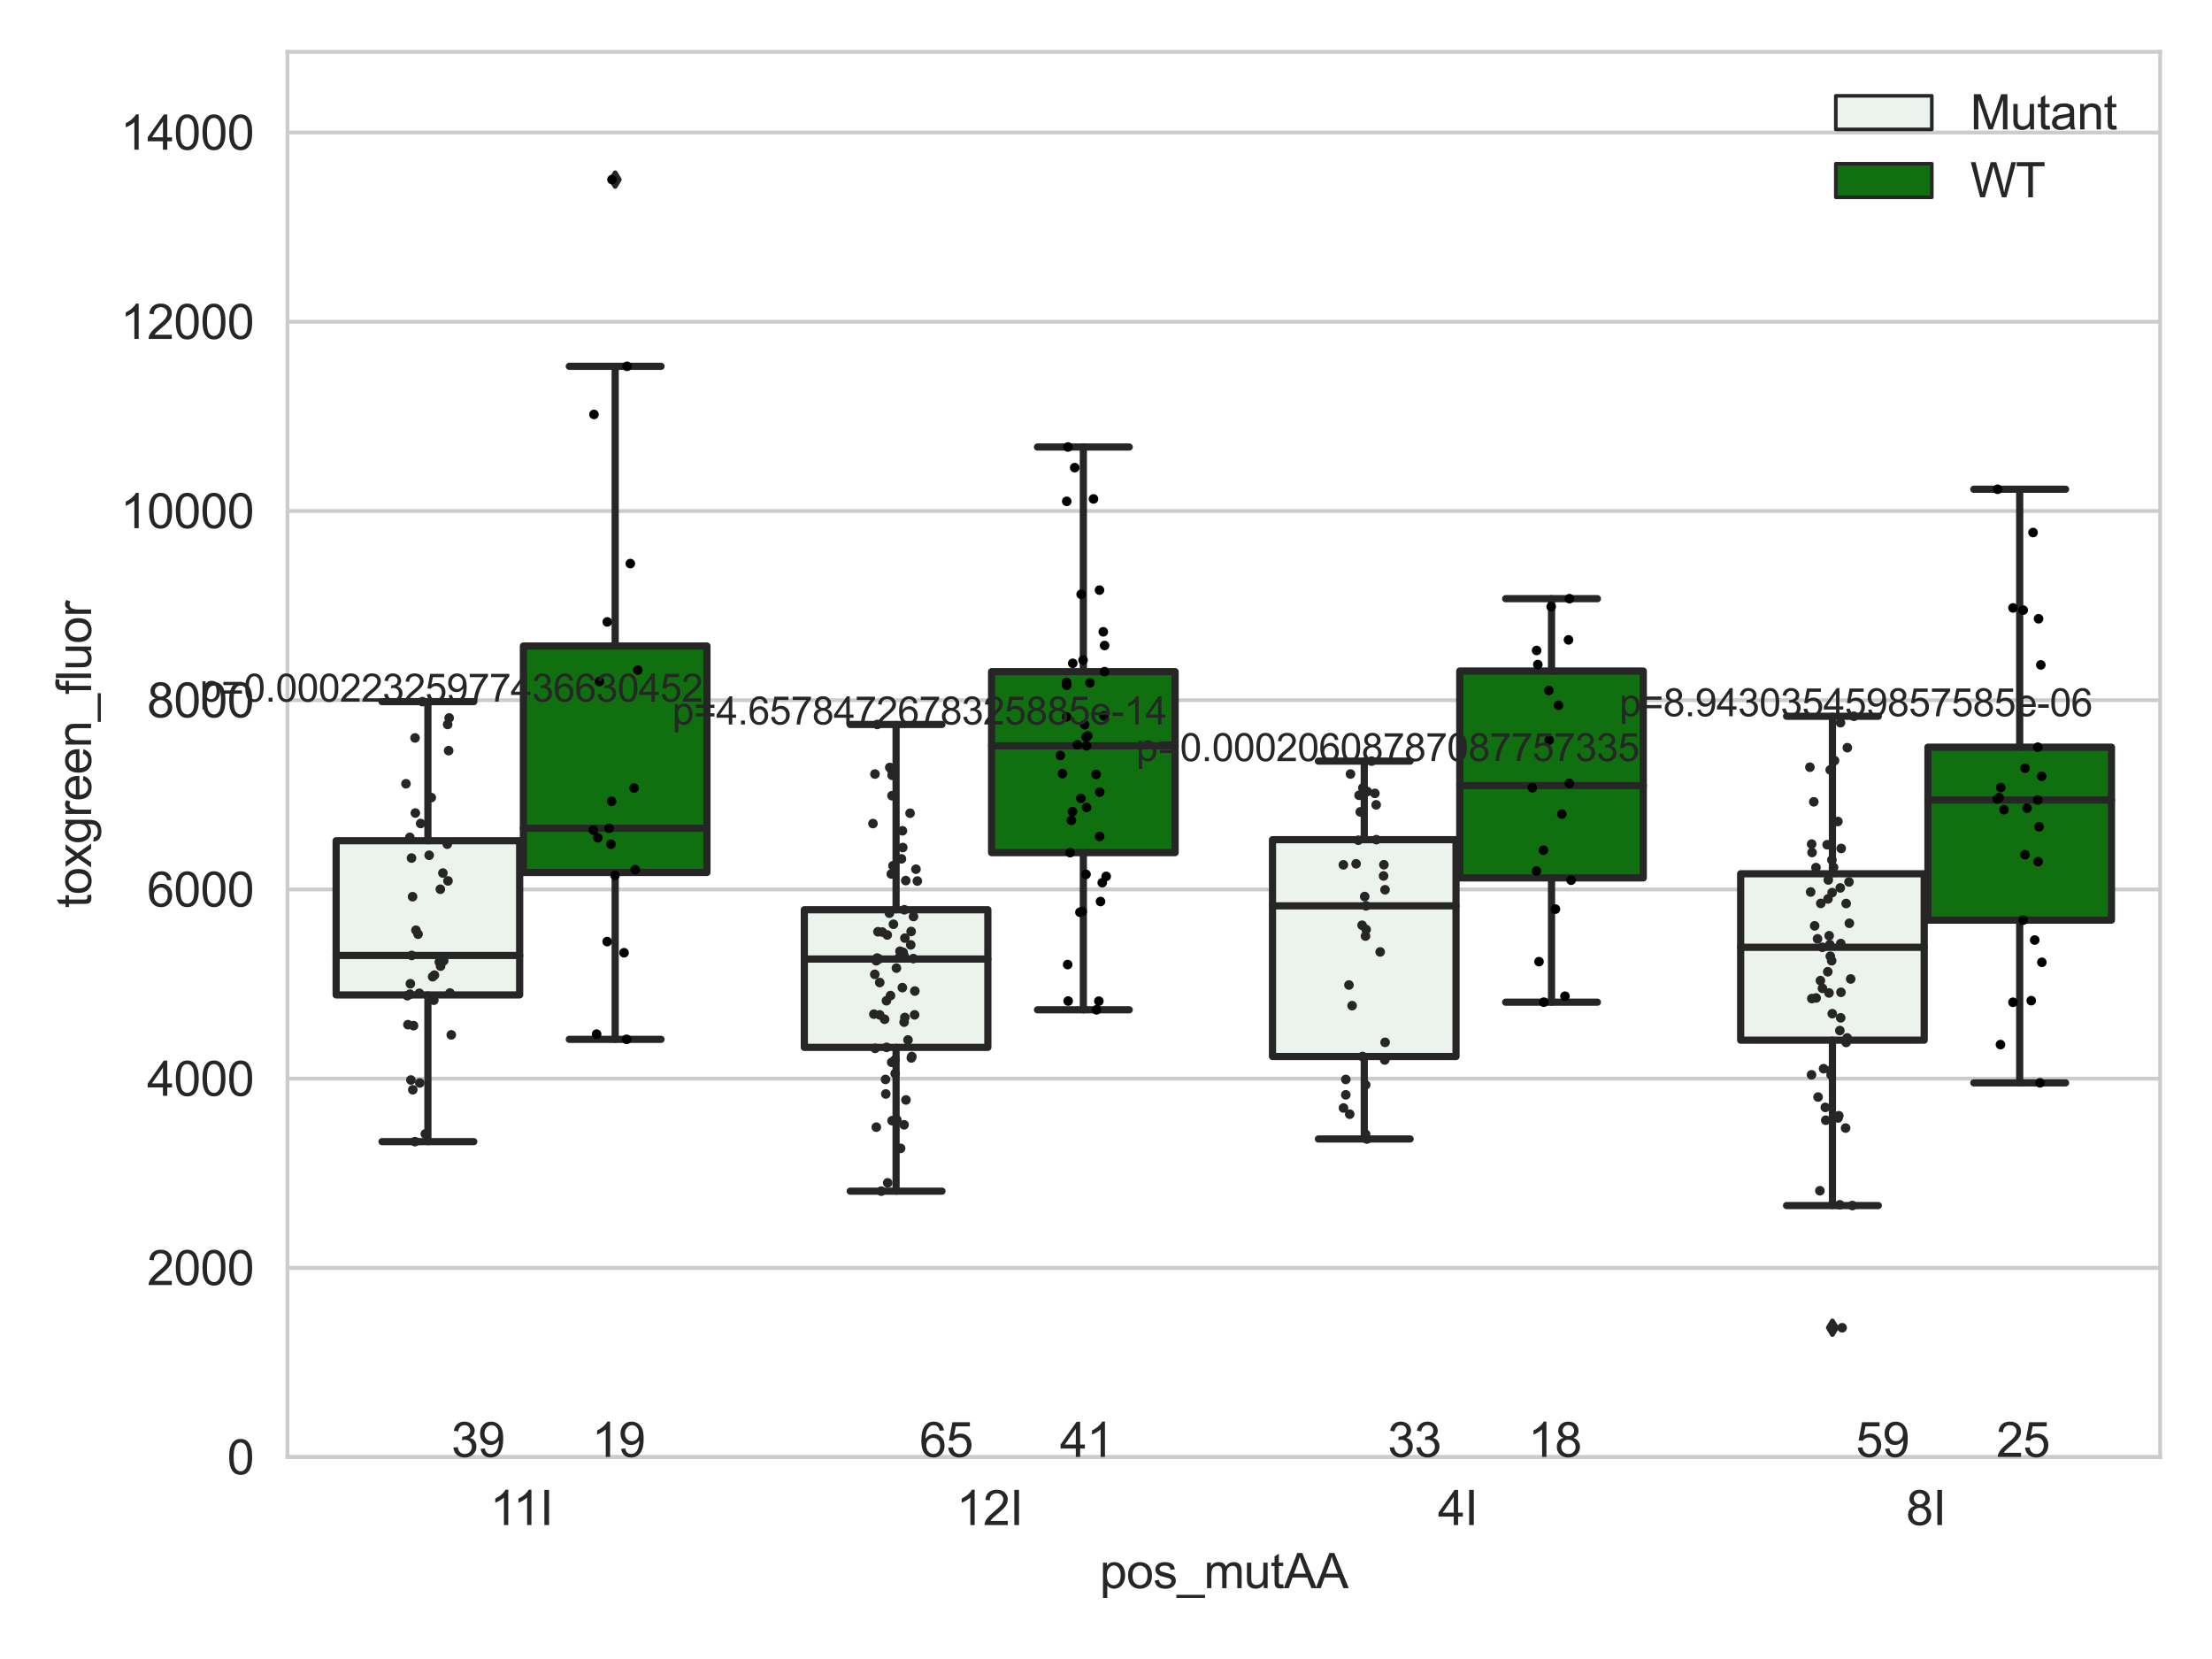 <?xml version="1.0" encoding="utf-8" standalone="no"?>
<!DOCTYPE svg PUBLIC "-//W3C//DTD SVG 1.1//EN"
  "http://www.w3.org/Graphics/SVG/1.1/DTD/svg11.dtd">
<svg xmlns:xlink="http://www.w3.org/1999/xlink" width="460.8pt" height="345.6pt" viewBox="0 0 460.8 345.6" xmlns="http://www.w3.org/2000/svg" version="1.1">
 <defs>
  <style type="text/css">*{stroke-linejoin: round; stroke-linecap: butt}</style>
 </defs>
 <g id="figure_1">
  <g id="patch_1">
   <path d="M 0 345.6 
L 460.8 345.6 
L 460.8 0 
L 0 0 
z
" style="fill: #ffffff"/>
  </g>
  <g id="axes_1">
   <g id="patch_2">
    <path d="M 59.881 303.539 
L 450 303.539 
L 450 10.8 
L 59.881 10.8 
z
" style="fill: #ffffff"/>
   </g>
   <g id="matplotlib.axis_1">
    <g id="xtick_1">
     <g id="text_1">
      <!-- 11I -->
      <g style="fill: #262626" transform="translate(102.065 317.697)scale(0.1 -0.1)">
       <defs>
        <path id="ArialMT-31" d="M 2384 0 
L 1822 0 
L 1822 3584 
Q 1619 3391 1289 3197 
Q 959 3003 697 2906 
L 697 3450 
Q 1169 3672 1522 3987 
Q 1875 4303 2022 4600 
L 2384 4600 
L 2384 0 
z
" transform="scale(0.016)"/>
        <path id="ArialMT-49" d="M 597 0 
L 597 4581 
L 1203 4581 
L 1203 0 
L 597 0 
z
" transform="scale(0.016)"/>
       </defs>
       <use xlink:href="#ArialMT-31"/>
       <use xlink:href="#ArialMT-31" x="48.24"/>
       <use xlink:href="#ArialMT-49" x="103.855"/>
      </g>
     </g>
    </g>
    <g id="xtick_2">
     <g id="text_2">
      <!-- 12I -->
      <g style="fill: #262626" transform="translate(199.226 317.697)scale(0.1 -0.1)">
       <defs>
        <path id="ArialMT-32" d="M 3222 541 
L 3222 0 
L 194 0 
Q 188 203 259 391 
Q 375 700 629 1000 
Q 884 1300 1366 1694 
Q 2113 2306 2375 2664 
Q 2638 3022 2638 3341 
Q 2638 3675 2398 3904 
Q 2159 4134 1775 4134 
Q 1369 4134 1125 3890 
Q 881 3647 878 3216 
L 300 3275 
Q 359 3922 746 4261 
Q 1134 4600 1788 4600 
Q 2447 4600 2831 4234 
Q 3216 3869 3216 3328 
Q 3216 3053 3103 2787 
Q 2991 2522 2730 2228 
Q 2469 1934 1863 1422 
Q 1356 997 1212 845 
Q 1069 694 975 541 
L 3222 541 
z
" transform="scale(0.016)"/>
       </defs>
       <use xlink:href="#ArialMT-31"/>
       <use xlink:href="#ArialMT-32" x="55.615"/>
       <use xlink:href="#ArialMT-49" x="111.23"/>
      </g>
     </g>
    </g>
    <g id="xtick_3">
     <g id="text_3">
      <!-- 4I -->
      <g style="fill: #262626" transform="translate(299.536 317.697)scale(0.1 -0.1)">
       <defs>
        <path id="ArialMT-34" d="M 2069 0 
L 2069 1097 
L 81 1097 
L 81 1613 
L 2172 4581 
L 2631 4581 
L 2631 1613 
L 3250 1613 
L 3250 1097 
L 2631 1097 
L 2631 0 
L 2069 0 
z
M 2069 1613 
L 2069 3678 
L 634 1613 
L 2069 1613 
z
" transform="scale(0.016)"/>
       </defs>
       <use xlink:href="#ArialMT-34"/>
       <use xlink:href="#ArialMT-49" x="55.615"/>
      </g>
     </g>
    </g>
    <g id="xtick_4">
     <g id="text_4">
      <!-- 8I -->
      <g style="fill: #262626" transform="translate(397.066 317.697)scale(0.1 -0.1)">
       <defs>
        <path id="ArialMT-38" d="M 1131 2484 
Q 781 2613 612 2850 
Q 444 3088 444 3419 
Q 444 3919 803 4259 
Q 1163 4600 1759 4600 
Q 2359 4600 2725 4251 
Q 3091 3903 3091 3403 
Q 3091 3084 2923 2848 
Q 2756 2613 2416 2484 
Q 2838 2347 3058 2040 
Q 3278 1734 3278 1309 
Q 3278 722 2862 322 
Q 2447 -78 1769 -78 
Q 1091 -78 675 323 
Q 259 725 259 1325 
Q 259 1772 486 2073 
Q 713 2375 1131 2484 
z
M 1019 3438 
Q 1019 3113 1228 2906 
Q 1438 2700 1772 2700 
Q 2097 2700 2305 2904 
Q 2513 3109 2513 3406 
Q 2513 3716 2298 3927 
Q 2084 4138 1766 4138 
Q 1444 4138 1231 3931 
Q 1019 3725 1019 3438 
z
M 838 1322 
Q 838 1081 952 856 
Q 1066 631 1291 507 
Q 1516 384 1775 384 
Q 2178 384 2440 643 
Q 2703 903 2703 1303 
Q 2703 1709 2433 1975 
Q 2163 2241 1756 2241 
Q 1359 2241 1098 1978 
Q 838 1716 838 1322 
z
" transform="scale(0.016)"/>
       </defs>
       <use xlink:href="#ArialMT-38"/>
       <use xlink:href="#ArialMT-49" x="55.615"/>
      </g>
     </g>
    </g>
    <g id="text_5">
     <!-- pos_mutAA -->
     <g style="fill: #262626" transform="translate(229.095 330.842)scale(0.1 -0.1)">
      <defs>
       <path id="ArialMT-70" d="M 422 -1272 
L 422 3319 
L 934 3319 
L 934 2888 
Q 1116 3141 1344 3267 
Q 1572 3394 1897 3394 
Q 2322 3394 2647 3175 
Q 2972 2956 3137 2557 
Q 3303 2159 3303 1684 
Q 3303 1175 3120 767 
Q 2938 359 2589 142 
Q 2241 -75 1856 -75 
Q 1575 -75 1351 44 
Q 1128 163 984 344 
L 984 -1272 
L 422 -1272 
z
M 931 1641 
Q 931 1000 1190 694 
Q 1450 388 1819 388 
Q 2194 388 2461 705 
Q 2728 1022 2728 1688 
Q 2728 2322 2467 2637 
Q 2206 2953 1844 2953 
Q 1484 2953 1207 2617 
Q 931 2281 931 1641 
z
" transform="scale(0.016)"/>
       <path id="ArialMT-6f" d="M 213 1659 
Q 213 2581 725 3025 
Q 1153 3394 1769 3394 
Q 2453 3394 2887 2945 
Q 3322 2497 3322 1706 
Q 3322 1066 3130 698 
Q 2938 331 2570 128 
Q 2203 -75 1769 -75 
Q 1072 -75 642 372 
Q 213 819 213 1659 
z
M 791 1659 
Q 791 1022 1069 705 
Q 1347 388 1769 388 
Q 2188 388 2466 706 
Q 2744 1025 2744 1678 
Q 2744 2294 2464 2611 
Q 2184 2928 1769 2928 
Q 1347 2928 1069 2612 
Q 791 2297 791 1659 
z
" transform="scale(0.016)"/>
       <path id="ArialMT-73" d="M 197 991 
L 753 1078 
Q 800 744 1014 566 
Q 1228 388 1613 388 
Q 2000 388 2187 545 
Q 2375 703 2375 916 
Q 2375 1106 2209 1216 
Q 2094 1291 1634 1406 
Q 1016 1563 777 1677 
Q 538 1791 414 1992 
Q 291 2194 291 2438 
Q 291 2659 392 2848 
Q 494 3038 669 3163 
Q 800 3259 1026 3326 
Q 1253 3394 1513 3394 
Q 1903 3394 2198 3281 
Q 2494 3169 2634 2976 
Q 2775 2784 2828 2463 
L 2278 2388 
Q 2241 2644 2061 2787 
Q 1881 2931 1553 2931 
Q 1166 2931 1000 2803 
Q 834 2675 834 2503 
Q 834 2394 903 2306 
Q 972 2216 1119 2156 
Q 1203 2125 1616 2013 
Q 2213 1853 2448 1751 
Q 2684 1650 2818 1456 
Q 2953 1263 2953 975 
Q 2953 694 2789 445 
Q 2625 197 2315 61 
Q 2006 -75 1616 -75 
Q 969 -75 630 194 
Q 291 463 197 991 
z
" transform="scale(0.016)"/>
       <path id="ArialMT-5f" d="M -97 -1272 
L -97 -866 
L 3631 -866 
L 3631 -1272 
L -97 -1272 
z
" transform="scale(0.016)"/>
       <path id="ArialMT-6d" d="M 422 0 
L 422 3319 
L 925 3319 
L 925 2853 
Q 1081 3097 1340 3245 
Q 1600 3394 1931 3394 
Q 2300 3394 2536 3241 
Q 2772 3088 2869 2813 
Q 3263 3394 3894 3394 
Q 4388 3394 4653 3120 
Q 4919 2847 4919 2278 
L 4919 0 
L 4359 0 
L 4359 2091 
Q 4359 2428 4304 2576 
Q 4250 2725 4106 2815 
Q 3963 2906 3769 2906 
Q 3419 2906 3187 2673 
Q 2956 2441 2956 1928 
L 2956 0 
L 2394 0 
L 2394 2156 
Q 2394 2531 2256 2718 
Q 2119 2906 1806 2906 
Q 1569 2906 1367 2781 
Q 1166 2656 1075 2415 
Q 984 2175 984 1722 
L 984 0 
L 422 0 
z
" transform="scale(0.016)"/>
       <path id="ArialMT-75" d="M 2597 0 
L 2597 488 
Q 2209 -75 1544 -75 
Q 1250 -75 995 37 
Q 741 150 617 320 
Q 494 491 444 738 
Q 409 903 409 1263 
L 409 3319 
L 972 3319 
L 972 1478 
Q 972 1038 1006 884 
Q 1059 663 1231 536 
Q 1403 409 1656 409 
Q 1909 409 2131 539 
Q 2353 669 2445 892 
Q 2538 1116 2538 1541 
L 2538 3319 
L 3100 3319 
L 3100 0 
L 2597 0 
z
" transform="scale(0.016)"/>
       <path id="ArialMT-74" d="M 1650 503 
L 1731 6 
Q 1494 -44 1306 -44 
Q 1000 -44 831 53 
Q 663 150 594 308 
Q 525 466 525 972 
L 525 2881 
L 113 2881 
L 113 3319 
L 525 3319 
L 525 4141 
L 1084 4478 
L 1084 3319 
L 1650 3319 
L 1650 2881 
L 1084 2881 
L 1084 941 
Q 1084 700 1114 631 
Q 1144 563 1211 522 
Q 1278 481 1403 481 
Q 1497 481 1650 503 
z
" transform="scale(0.016)"/>
       <path id="ArialMT-41" d="M -9 0 
L 1750 4581 
L 2403 4581 
L 4278 0 
L 3588 0 
L 3053 1388 
L 1138 1388 
L 634 0 
L -9 0 
z
M 1313 1881 
L 2866 1881 
L 2388 3150 
Q 2169 3728 2063 4100 
Q 1975 3659 1816 3225 
L 1313 1881 
z
" transform="scale(0.016)"/>
      </defs>
      <use xlink:href="#ArialMT-70"/>
      <use xlink:href="#ArialMT-6f" x="55.615"/>
      <use xlink:href="#ArialMT-73" x="111.23"/>
      <use xlink:href="#ArialMT-5f" x="161.23"/>
      <use xlink:href="#ArialMT-6d" x="216.846"/>
      <use xlink:href="#ArialMT-75" x="300.146"/>
      <use xlink:href="#ArialMT-74" x="355.762"/>
      <use xlink:href="#ArialMT-41" x="383.545"/>
      <use xlink:href="#ArialMT-41" x="450.244"/>
     </g>
    </g>
   </g>
   <g id="matplotlib.axis_2">
    <g id="ytick_1">
     <g id="line2d_1">
      <path d="M 59.881 303.539 
L 450 303.539 
" clip-path="url(#p998ea385b6)" style="fill: none; stroke: #cccccc; stroke-width: 0.8; stroke-linecap: round"/>
     </g>
     <g id="text_6">
      <!-- 0 -->
      <g style="fill: #262626" transform="translate(47.32 307.118)scale(0.1 -0.1)">
       <defs>
        <path id="ArialMT-30" d="M 266 2259 
Q 266 3072 433 3567 
Q 600 4063 929 4331 
Q 1259 4600 1759 4600 
Q 2128 4600 2406 4451 
Q 2684 4303 2865 4023 
Q 3047 3744 3150 3342 
Q 3253 2941 3253 2259 
Q 3253 1453 3087 958 
Q 2922 463 2592 192 
Q 2263 -78 1759 -78 
Q 1097 -78 719 397 
Q 266 969 266 2259 
z
M 844 2259 
Q 844 1131 1108 757 
Q 1372 384 1759 384 
Q 2147 384 2411 759 
Q 2675 1134 2675 2259 
Q 2675 3391 2411 3762 
Q 2147 4134 1753 4134 
Q 1366 4134 1134 3806 
Q 844 3388 844 2259 
z
" transform="scale(0.016)"/>
       </defs>
       <use xlink:href="#ArialMT-30"/>
      </g>
     </g>
    </g>
    <g id="ytick_2">
     <g id="line2d_2">
      <path d="M 59.881 264.119 
L 450 264.119 
" clip-path="url(#p998ea385b6)" style="fill: none; stroke: #cccccc; stroke-width: 0.8; stroke-linecap: round"/>
     </g>
     <g id="text_7">
      <!-- 2000 -->
      <g style="fill: #262626" transform="translate(30.637 267.698)scale(0.1 -0.1)">
       <use xlink:href="#ArialMT-32"/>
       <use xlink:href="#ArialMT-30" x="55.615"/>
       <use xlink:href="#ArialMT-30" x="111.23"/>
       <use xlink:href="#ArialMT-30" x="166.846"/>
      </g>
     </g>
    </g>
    <g id="ytick_3">
     <g id="line2d_3">
      <path d="M 59.881 224.7 
L 450 224.7 
" clip-path="url(#p998ea385b6)" style="fill: none; stroke: #cccccc; stroke-width: 0.8; stroke-linecap: round"/>
     </g>
     <g id="text_8">
      <!-- 4000 -->
      <g style="fill: #262626" transform="translate(30.637 228.279)scale(0.1 -0.1)">
       <use xlink:href="#ArialMT-34"/>
       <use xlink:href="#ArialMT-30" x="55.615"/>
       <use xlink:href="#ArialMT-30" x="111.23"/>
       <use xlink:href="#ArialMT-30" x="166.846"/>
      </g>
     </g>
    </g>
    <g id="ytick_4">
     <g id="line2d_4">
      <path d="M 59.881 185.28 
L 450 185.28 
" clip-path="url(#p998ea385b6)" style="fill: none; stroke: #cccccc; stroke-width: 0.8; stroke-linecap: round"/>
     </g>
     <g id="text_9">
      <!-- 6000 -->
      <g style="fill: #262626" transform="translate(30.637 188.859)scale(0.1 -0.1)">
       <defs>
        <path id="ArialMT-36" d="M 3184 3459 
L 2625 3416 
Q 2550 3747 2413 3897 
Q 2184 4138 1850 4138 
Q 1581 4138 1378 3988 
Q 1113 3794 959 3422 
Q 806 3050 800 2363 
Q 1003 2672 1297 2822 
Q 1591 2972 1913 2972 
Q 2475 2972 2870 2558 
Q 3266 2144 3266 1488 
Q 3266 1056 3080 686 
Q 2894 316 2569 119 
Q 2244 -78 1831 -78 
Q 1128 -78 684 439 
Q 241 956 241 2144 
Q 241 3472 731 4075 
Q 1159 4600 1884 4600 
Q 2425 4600 2770 4297 
Q 3116 3994 3184 3459 
z
M 888 1484 
Q 888 1194 1011 928 
Q 1134 663 1356 523 
Q 1578 384 1822 384 
Q 2178 384 2434 671 
Q 2691 959 2691 1453 
Q 2691 1928 2437 2201 
Q 2184 2475 1800 2475 
Q 1419 2475 1153 2201 
Q 888 1928 888 1484 
z
" transform="scale(0.016)"/>
       </defs>
       <use xlink:href="#ArialMT-36"/>
       <use xlink:href="#ArialMT-30" x="55.615"/>
       <use xlink:href="#ArialMT-30" x="111.23"/>
       <use xlink:href="#ArialMT-30" x="166.846"/>
      </g>
     </g>
    </g>
    <g id="ytick_5">
     <g id="line2d_5">
      <path d="M 59.881 145.861 
L 450 145.861 
" clip-path="url(#p998ea385b6)" style="fill: none; stroke: #cccccc; stroke-width: 0.8; stroke-linecap: round"/>
     </g>
     <g id="text_10">
      <!-- 8000 -->
      <g style="fill: #262626" transform="translate(30.637 149.44)scale(0.1 -0.1)">
       <use xlink:href="#ArialMT-38"/>
       <use xlink:href="#ArialMT-30" x="55.615"/>
       <use xlink:href="#ArialMT-30" x="111.23"/>
       <use xlink:href="#ArialMT-30" x="166.846"/>
      </g>
     </g>
    </g>
    <g id="ytick_6">
     <g id="line2d_6">
      <path d="M 59.881 106.442 
L 450 106.442 
" clip-path="url(#p998ea385b6)" style="fill: none; stroke: #cccccc; stroke-width: 0.8; stroke-linecap: round"/>
     </g>
     <g id="text_11">
      <!-- 10000 -->
      <g style="fill: #262626" transform="translate(25.077 110.021)scale(0.1 -0.1)">
       <use xlink:href="#ArialMT-31"/>
       <use xlink:href="#ArialMT-30" x="55.615"/>
       <use xlink:href="#ArialMT-30" x="111.23"/>
       <use xlink:href="#ArialMT-30" x="166.846"/>
       <use xlink:href="#ArialMT-30" x="222.461"/>
      </g>
     </g>
    </g>
    <g id="ytick_7">
     <g id="line2d_7">
      <path d="M 59.881 67.022 
L 450 67.022 
" clip-path="url(#p998ea385b6)" style="fill: none; stroke: #cccccc; stroke-width: 0.8; stroke-linecap: round"/>
     </g>
     <g id="text_12">
      <!-- 12000 -->
      <g style="fill: #262626" transform="translate(25.077 70.601)scale(0.1 -0.1)">
       <use xlink:href="#ArialMT-31"/>
       <use xlink:href="#ArialMT-32" x="55.615"/>
       <use xlink:href="#ArialMT-30" x="111.23"/>
       <use xlink:href="#ArialMT-30" x="166.846"/>
       <use xlink:href="#ArialMT-30" x="222.461"/>
      </g>
     </g>
    </g>
    <g id="ytick_8">
     <g id="line2d_8">
      <path d="M 59.881 27.603 
L 450 27.603 
" clip-path="url(#p998ea385b6)" style="fill: none; stroke: #cccccc; stroke-width: 0.8; stroke-linecap: round"/>
     </g>
     <g id="text_13">
      <!-- 14000 -->
      <g style="fill: #262626" transform="translate(25.077 31.182)scale(0.1 -0.1)">
       <use xlink:href="#ArialMT-31"/>
       <use xlink:href="#ArialMT-34" x="55.615"/>
       <use xlink:href="#ArialMT-30" x="111.23"/>
       <use xlink:href="#ArialMT-30" x="166.846"/>
       <use xlink:href="#ArialMT-30" x="222.461"/>
      </g>
     </g>
    </g>
    <g id="text_14">
     <!-- toxgreen_fluor -->
     <g style="fill: #262626" transform="translate(18.972 189.132)rotate(-90)scale(0.1 -0.1)">
      <defs>
       <path id="ArialMT-78" d="M 47 0 
L 1259 1725 
L 138 3319 
L 841 3319 
L 1350 2541 
Q 1494 2319 1581 2169 
Q 1719 2375 1834 2534 
L 2394 3319 
L 3066 3319 
L 1919 1756 
L 3153 0 
L 2463 0 
L 1781 1031 
L 1600 1309 
L 728 0 
L 47 0 
z
" transform="scale(0.016)"/>
       <path id="ArialMT-67" d="M 319 -275 
L 866 -356 
Q 900 -609 1056 -725 
Q 1266 -881 1628 -881 
Q 2019 -881 2231 -725 
Q 2444 -569 2519 -288 
Q 2563 -116 2559 434 
Q 2191 0 1641 0 
Q 956 0 581 494 
Q 206 988 206 1678 
Q 206 2153 378 2554 
Q 550 2956 876 3175 
Q 1203 3394 1644 3394 
Q 2231 3394 2613 2919 
L 2613 3319 
L 3131 3319 
L 3131 450 
Q 3131 -325 2973 -648 
Q 2816 -972 2473 -1159 
Q 2131 -1347 1631 -1347 
Q 1038 -1347 672 -1080 
Q 306 -813 319 -275 
z
M 784 1719 
Q 784 1066 1043 766 
Q 1303 466 1694 466 
Q 2081 466 2343 764 
Q 2606 1063 2606 1700 
Q 2606 2309 2336 2618 
Q 2066 2928 1684 2928 
Q 1309 2928 1046 2623 
Q 784 2319 784 1719 
z
" transform="scale(0.016)"/>
       <path id="ArialMT-72" d="M 416 0 
L 416 3319 
L 922 3319 
L 922 2816 
Q 1116 3169 1280 3281 
Q 1444 3394 1641 3394 
Q 1925 3394 2219 3213 
L 2025 2691 
Q 1819 2813 1613 2813 
Q 1428 2813 1281 2702 
Q 1134 2591 1072 2394 
Q 978 2094 978 1738 
L 978 0 
L 416 0 
z
" transform="scale(0.016)"/>
       <path id="ArialMT-65" d="M 2694 1069 
L 3275 997 
Q 3138 488 2766 206 
Q 2394 -75 1816 -75 
Q 1088 -75 661 373 
Q 234 822 234 1631 
Q 234 2469 665 2931 
Q 1097 3394 1784 3394 
Q 2450 3394 2872 2941 
Q 3294 2488 3294 1666 
Q 3294 1616 3291 1516 
L 816 1516 
Q 847 969 1125 678 
Q 1403 388 1819 388 
Q 2128 388 2347 550 
Q 2566 713 2694 1069 
z
M 847 1978 
L 2700 1978 
Q 2663 2397 2488 2606 
Q 2219 2931 1791 2931 
Q 1403 2931 1139 2672 
Q 875 2413 847 1978 
z
" transform="scale(0.016)"/>
       <path id="ArialMT-6e" d="M 422 0 
L 422 3319 
L 928 3319 
L 928 2847 
Q 1294 3394 1984 3394 
Q 2284 3394 2536 3286 
Q 2788 3178 2913 3003 
Q 3038 2828 3088 2588 
Q 3119 2431 3119 2041 
L 3119 0 
L 2556 0 
L 2556 2019 
Q 2556 2363 2490 2533 
Q 2425 2703 2258 2804 
Q 2091 2906 1866 2906 
Q 1506 2906 1245 2678 
Q 984 2450 984 1813 
L 984 0 
L 422 0 
z
" transform="scale(0.016)"/>
       <path id="ArialMT-66" d="M 556 0 
L 556 2881 
L 59 2881 
L 59 3319 
L 556 3319 
L 556 3672 
Q 556 4006 616 4169 
Q 697 4388 901 4523 
Q 1106 4659 1475 4659 
Q 1713 4659 2000 4603 
L 1916 4113 
Q 1741 4144 1584 4144 
Q 1328 4144 1222 4034 
Q 1116 3925 1116 3625 
L 1116 3319 
L 1763 3319 
L 1763 2881 
L 1116 2881 
L 1116 0 
L 556 0 
z
" transform="scale(0.016)"/>
       <path id="ArialMT-6c" d="M 409 0 
L 409 4581 
L 972 4581 
L 972 0 
L 409 0 
z
" transform="scale(0.016)"/>
      </defs>
      <use xlink:href="#ArialMT-74"/>
      <use xlink:href="#ArialMT-6f" x="27.783"/>
      <use xlink:href="#ArialMT-78" x="83.398"/>
      <use xlink:href="#ArialMT-67" x="133.398"/>
      <use xlink:href="#ArialMT-72" x="189.014"/>
      <use xlink:href="#ArialMT-65" x="222.314"/>
      <use xlink:href="#ArialMT-65" x="277.93"/>
      <use xlink:href="#ArialMT-6e" x="333.545"/>
      <use xlink:href="#ArialMT-5f" x="389.16"/>
      <use xlink:href="#ArialMT-66" x="444.775"/>
      <use xlink:href="#ArialMT-6c" x="472.559"/>
      <use xlink:href="#ArialMT-75" x="494.775"/>
      <use xlink:href="#ArialMT-6f" x="550.391"/>
      <use xlink:href="#ArialMT-72" x="606.006"/>
     </g>
    </g>
   </g>
   <g id="patch_3">
    <path d="M 70.024 207.261 
L 108.256 207.261 
L 108.256 175.142 
L 70.024 175.142 
L 70.024 207.261 
z
" clip-path="url(#p998ea385b6)" style="fill: #ecf2ec; stroke: #262626; stroke-width: 1.5; stroke-linejoin: miter"/>
   </g>
   <g id="patch_4">
    <path d="M 109.036 181.756 
L 147.268 181.756 
L 147.268 134.575 
L 109.036 134.575 
L 109.036 181.756 
z
" clip-path="url(#p998ea385b6)" style="fill: #107010; stroke: #262626; stroke-width: 1.5; stroke-linejoin: miter"/>
   </g>
   <g id="patch_5">
    <path d="M 167.554 218.184 
L 205.786 218.184 
L 205.786 189.518 
L 167.554 189.518 
L 167.554 218.184 
z
" clip-path="url(#p998ea385b6)" style="fill: #ecf2ec; stroke: #262626; stroke-width: 1.5; stroke-linejoin: miter"/>
   </g>
   <g id="patch_6">
    <path d="M 206.566 177.619 
L 244.798 177.619 
L 244.798 139.918 
L 206.566 139.918 
L 206.566 177.619 
z
" clip-path="url(#p998ea385b6)" style="fill: #107010; stroke: #262626; stroke-width: 1.5; stroke-linejoin: miter"/>
   </g>
   <g id="patch_7">
    <path d="M 265.084 220.089 
L 303.315 220.089 
L 303.315 174.922 
L 265.084 174.922 
L 265.084 220.089 
z
" clip-path="url(#p998ea385b6)" style="fill: #ecf2ec; stroke: #262626; stroke-width: 1.5; stroke-linejoin: miter"/>
   </g>
   <g id="patch_8">
    <path d="M 304.096 182.884 
L 342.327 182.884 
L 342.327 139.794 
L 304.096 139.794 
L 304.096 182.884 
z
" clip-path="url(#p998ea385b6)" style="fill: #107010; stroke: #262626; stroke-width: 1.5; stroke-linejoin: miter"/>
   </g>
   <g id="patch_9">
    <path d="M 362.613 216.69 
L 400.845 216.69 
L 400.845 182.019 
L 362.613 182.019 
L 362.613 216.69 
z
" clip-path="url(#p998ea385b6)" style="fill: #ecf2ec; stroke: #262626; stroke-width: 1.5; stroke-linejoin: miter"/>
   </g>
   <g id="patch_10">
    <path d="M 401.625 191.676 
L 439.857 191.676 
L 439.857 155.653 
L 401.625 155.653 
L 401.625 191.676 
z
" clip-path="url(#p998ea385b6)" style="fill: #107010; stroke: #262626; stroke-width: 1.5; stroke-linejoin: miter"/>
   </g>
   <g id="patch_11">
    <path d="M 108.646 303.539 
L 108.646 303.539 
L 108.646 303.539 
L 108.646 303.539 
z
" clip-path="url(#p998ea385b6)" style="fill: #ecf2ec; stroke: #262626; stroke-width: 0.75; stroke-linejoin: miter"/>
   </g>
   <g id="patch_12">
    <path d="M 108.646 303.539 
L 108.646 303.539 
L 108.646 303.539 
L 108.646 303.539 
z
" clip-path="url(#p998ea385b6)" style="fill: #107010; stroke: #262626; stroke-width: 0.75; stroke-linejoin: miter"/>
   </g>
   <g id="PathCollection_1"/>
   <g id="PathCollection_2"/>
   <g id="line2d_9">
    <path d="M 89.14 207.261 
L 89.14 237.823 
" clip-path="url(#p998ea385b6)" style="fill: none; stroke: #262626; stroke-width: 1.5; stroke-linecap: round"/>
   </g>
   <g id="line2d_10">
    <path d="M 89.14 175.142 
L 89.14 146.167 
" clip-path="url(#p998ea385b6)" style="fill: none; stroke: #262626; stroke-width: 1.5; stroke-linecap: round"/>
   </g>
   <g id="line2d_11">
    <path d="M 79.582 237.823 
L 98.698 237.823 
" clip-path="url(#p998ea385b6)" style="fill: none; stroke: #262626; stroke-width: 1.5; stroke-linecap: round"/>
   </g>
   <g id="line2d_12">
    <path d="M 79.582 146.167 
L 98.698 146.167 
" clip-path="url(#p998ea385b6)" style="fill: none; stroke: #262626; stroke-width: 1.5; stroke-linecap: round"/>
   </g>
   <g id="line2d_13"/>
   <g id="line2d_14">
    <path d="M 128.152 181.756 
L 128.152 216.511 
" clip-path="url(#p998ea385b6)" style="fill: none; stroke: #262626; stroke-width: 1.5; stroke-linecap: round"/>
   </g>
   <g id="line2d_15">
    <path d="M 128.152 134.575 
L 128.152 76.308 
" clip-path="url(#p998ea385b6)" style="fill: none; stroke: #262626; stroke-width: 1.5; stroke-linecap: round"/>
   </g>
   <g id="line2d_16">
    <path d="M 118.594 216.511 
L 137.71 216.511 
" clip-path="url(#p998ea385b6)" style="fill: none; stroke: #262626; stroke-width: 1.5; stroke-linecap: round"/>
   </g>
   <g id="line2d_17">
    <path d="M 118.594 76.308 
L 137.71 76.308 
" clip-path="url(#p998ea385b6)" style="fill: none; stroke: #262626; stroke-width: 1.5; stroke-linecap: round"/>
   </g>
   <g id="line2d_18">
    <defs>
     <path id="ma77aacd5cf" d="M -0 1.414 
L 0.849 0 
L 0 -1.414 
L -0.849 -0 
z
" style="stroke: #262626; stroke-linejoin: miter"/>
    </defs>
    <g clip-path="url(#p998ea385b6)">
     <use xlink:href="#ma77aacd5cf" x="128.152" y="37.413" style="fill: #262626; stroke: #262626; stroke-linejoin: miter"/>
    </g>
   </g>
   <g id="line2d_19">
    <path d="M 186.67 218.184 
L 186.67 248.139 
" clip-path="url(#p998ea385b6)" style="fill: none; stroke: #262626; stroke-width: 1.5; stroke-linecap: round"/>
   </g>
   <g id="line2d_20">
    <path d="M 186.67 189.518 
L 186.67 150.923 
" clip-path="url(#p998ea385b6)" style="fill: none; stroke: #262626; stroke-width: 1.5; stroke-linecap: round"/>
   </g>
   <g id="line2d_21">
    <path d="M 177.112 248.139 
L 196.228 248.139 
" clip-path="url(#p998ea385b6)" style="fill: none; stroke: #262626; stroke-width: 1.5; stroke-linecap: round"/>
   </g>
   <g id="line2d_22">
    <path d="M 177.112 150.923 
L 196.228 150.923 
" clip-path="url(#p998ea385b6)" style="fill: none; stroke: #262626; stroke-width: 1.5; stroke-linecap: round"/>
   </g>
   <g id="line2d_23"/>
   <g id="line2d_24">
    <path d="M 225.682 177.619 
L 225.682 210.363 
" clip-path="url(#p998ea385b6)" style="fill: none; stroke: #262626; stroke-width: 1.5; stroke-linecap: round"/>
   </g>
   <g id="line2d_25">
    <path d="M 225.682 139.918 
L 225.682 93.121 
" clip-path="url(#p998ea385b6)" style="fill: none; stroke: #262626; stroke-width: 1.5; stroke-linecap: round"/>
   </g>
   <g id="line2d_26">
    <path d="M 216.124 210.363 
L 235.24 210.363 
" clip-path="url(#p998ea385b6)" style="fill: none; stroke: #262626; stroke-width: 1.5; stroke-linecap: round"/>
   </g>
   <g id="line2d_27">
    <path d="M 216.124 93.121 
L 235.24 93.121 
" clip-path="url(#p998ea385b6)" style="fill: none; stroke: #262626; stroke-width: 1.5; stroke-linecap: round"/>
   </g>
   <g id="line2d_28"/>
   <g id="line2d_29">
    <path d="M 284.2 220.089 
L 284.2 237.274 
" clip-path="url(#p998ea385b6)" style="fill: none; stroke: #262626; stroke-width: 1.5; stroke-linecap: round"/>
   </g>
   <g id="line2d_30">
    <path d="M 284.2 174.922 
L 284.2 158.552 
" clip-path="url(#p998ea385b6)" style="fill: none; stroke: #262626; stroke-width: 1.5; stroke-linecap: round"/>
   </g>
   <g id="line2d_31">
    <path d="M 274.642 237.274 
L 293.757 237.274 
" clip-path="url(#p998ea385b6)" style="fill: none; stroke: #262626; stroke-width: 1.5; stroke-linecap: round"/>
   </g>
   <g id="line2d_32">
    <path d="M 274.642 158.552 
L 293.757 158.552 
" clip-path="url(#p998ea385b6)" style="fill: none; stroke: #262626; stroke-width: 1.5; stroke-linecap: round"/>
   </g>
   <g id="line2d_33"/>
   <g id="line2d_34">
    <path d="M 323.211 182.884 
L 323.211 208.774 
" clip-path="url(#p998ea385b6)" style="fill: none; stroke: #262626; stroke-width: 1.5; stroke-linecap: round"/>
   </g>
   <g id="line2d_35">
    <path d="M 323.211 139.794 
L 323.211 124.714 
" clip-path="url(#p998ea385b6)" style="fill: none; stroke: #262626; stroke-width: 1.5; stroke-linecap: round"/>
   </g>
   <g id="line2d_36">
    <path d="M 313.653 208.774 
L 332.769 208.774 
" clip-path="url(#p998ea385b6)" style="fill: none; stroke: #262626; stroke-width: 1.5; stroke-linecap: round"/>
   </g>
   <g id="line2d_37">
    <path d="M 313.653 124.714 
L 332.769 124.714 
" clip-path="url(#p998ea385b6)" style="fill: none; stroke: #262626; stroke-width: 1.5; stroke-linecap: round"/>
   </g>
   <g id="line2d_38"/>
   <g id="line2d_39">
    <path d="M 381.729 216.69 
L 381.729 251.138 
" clip-path="url(#p998ea385b6)" style="fill: none; stroke: #262626; stroke-width: 1.5; stroke-linecap: round"/>
   </g>
   <g id="line2d_40">
    <path d="M 381.729 182.019 
L 381.729 149.212 
" clip-path="url(#p998ea385b6)" style="fill: none; stroke: #262626; stroke-width: 1.5; stroke-linecap: round"/>
   </g>
   <g id="line2d_41">
    <path d="M 372.171 251.138 
L 391.287 251.138 
" clip-path="url(#p998ea385b6)" style="fill: none; stroke: #262626; stroke-width: 1.5; stroke-linecap: round"/>
   </g>
   <g id="line2d_42">
    <path d="M 372.171 149.212 
L 391.287 149.212 
" clip-path="url(#p998ea385b6)" style="fill: none; stroke: #262626; stroke-width: 1.5; stroke-linecap: round"/>
   </g>
   <g id="line2d_43">
    <g clip-path="url(#p998ea385b6)">
     <use xlink:href="#ma77aacd5cf" x="381.729" y="276.592" style="fill: #262626; stroke: #262626; stroke-linejoin: miter"/>
    </g>
   </g>
   <g id="line2d_44">
    <path d="M 420.741 191.676 
L 420.741 225.578 
" clip-path="url(#p998ea385b6)" style="fill: none; stroke: #262626; stroke-width: 1.5; stroke-linecap: round"/>
   </g>
   <g id="line2d_45">
    <path d="M 420.741 155.653 
L 420.741 101.921 
" clip-path="url(#p998ea385b6)" style="fill: none; stroke: #262626; stroke-width: 1.5; stroke-linecap: round"/>
   </g>
   <g id="line2d_46">
    <path d="M 411.183 225.578 
L 430.299 225.578 
" clip-path="url(#p998ea385b6)" style="fill: none; stroke: #262626; stroke-width: 1.5; stroke-linecap: round"/>
   </g>
   <g id="line2d_47">
    <path d="M 411.183 101.921 
L 430.299 101.921 
" clip-path="url(#p998ea385b6)" style="fill: none; stroke: #262626; stroke-width: 1.5; stroke-linecap: round"/>
   </g>
   <g id="line2d_48"/>
   <g id="line2d_49">
    <path d="M 70.024 199.038 
L 108.256 199.038 
" clip-path="url(#p998ea385b6)" style="fill: none; stroke: #262626; stroke-width: 1.5; stroke-linecap: round"/>
   </g>
   <g id="line2d_50">
    <path d="M 109.036 172.552 
L 147.268 172.552 
" clip-path="url(#p998ea385b6)" style="fill: none; stroke: #262626; stroke-width: 1.5; stroke-linecap: round"/>
   </g>
   <g id="line2d_51">
    <path d="M 167.554 199.785 
L 205.786 199.785 
" clip-path="url(#p998ea385b6)" style="fill: none; stroke: #262626; stroke-width: 1.5; stroke-linecap: round"/>
   </g>
   <g id="line2d_52">
    <path d="M 206.566 155.365 
L 244.798 155.365 
" clip-path="url(#p998ea385b6)" style="fill: none; stroke: #262626; stroke-width: 1.5; stroke-linecap: round"/>
   </g>
   <g id="line2d_53">
    <path d="M 265.084 188.702 
L 303.315 188.702 
" clip-path="url(#p998ea385b6)" style="fill: none; stroke: #262626; stroke-width: 1.5; stroke-linecap: round"/>
   </g>
   <g id="line2d_54">
    <path d="M 304.096 163.653 
L 342.327 163.653 
" clip-path="url(#p998ea385b6)" style="fill: none; stroke: #262626; stroke-width: 1.5; stroke-linecap: round"/>
   </g>
   <g id="line2d_55">
    <path d="M 362.613 197.339 
L 400.845 197.339 
" clip-path="url(#p998ea385b6)" style="fill: none; stroke: #262626; stroke-width: 1.5; stroke-linecap: round"/>
   </g>
   <g id="line2d_56">
    <path d="M 401.625 166.659 
L 439.857 166.659 
" clip-path="url(#p998ea385b6)" style="fill: none; stroke: #262626; stroke-width: 1.5; stroke-linecap: round"/>
   </g>
   <g id="patch_13">
    <path d="M 59.881 303.539 
L 59.881 10.8 
" style="fill: none; stroke: #cccccc; stroke-width: 0.8; stroke-linejoin: miter; stroke-linecap: square"/>
   </g>
   <g id="patch_14">
    <path d="M 450 303.539 
L 450 10.8 
" style="fill: none; stroke: #cccccc; stroke-width: 0.8; stroke-linejoin: miter; stroke-linecap: square"/>
   </g>
   <g id="patch_15">
    <path d="M 59.881 303.539 
L 450 303.539 
" style="fill: none; stroke: #cccccc; stroke-width: 0.8; stroke-linejoin: miter; stroke-linecap: square"/>
   </g>
   <g id="patch_16">
    <path d="M 59.881 10.8 
L 450 10.8 
" style="fill: none; stroke: #cccccc; stroke-width: 0.8; stroke-linejoin: miter; stroke-linecap: square"/>
   </g>
   <g id="PathCollection_3">
    <defs>
     <path id="C0_0_635054dc48" d="M 0 1 
C 0.265 1 0.52 0.895 0.707 0.707 
C 0.895 0.52 1 0.265 1 -0 
C 1 -0.265 0.895 -0.52 0.707 -0.707 
C 0.52 -0.895 0.265 -1 0 -1 
C -0.265 -1 -0.52 -0.895 -0.707 -0.707 
C -0.895 -0.52 -1 -0.265 -1 0 
C -1 0.265 -0.895 0.52 -0.707 0.707 
C -0.52 0.895 -0.265 1 0 1 
z
"/>
    </defs>
    <g clip-path="url(#p998ea385b6)">
     <use xlink:href="#C0_0_635054dc48" x="89.402" y="178.166" style="fill: #262626"/>
    </g>
    <g clip-path="url(#p998ea385b6)">
     <use xlink:href="#C0_0_635054dc48" x="84.981" y="213.458" style="fill: #262626"/>
    </g>
    <g clip-path="url(#p998ea385b6)">
     <use xlink:href="#C0_0_635054dc48" x="93.464" y="156.378" style="fill: #262626"/>
    </g>
    <g clip-path="url(#p998ea385b6)">
     <use xlink:href="#C0_0_635054dc48" x="86.455" y="237.823" style="fill: #262626"/>
    </g>
    <g clip-path="url(#p998ea385b6)">
     <use xlink:href="#C0_0_635054dc48" x="84.855" y="207.421" style="fill: #262626"/>
    </g>
    <g clip-path="url(#p998ea385b6)">
     <use xlink:href="#C0_0_635054dc48" x="90.372" y="208.362" style="fill: #262626"/>
    </g>
    <g clip-path="url(#p998ea385b6)">
     <use xlink:href="#C0_0_635054dc48" x="85.945" y="186.802" style="fill: #262626"/>
    </g>
    <g clip-path="url(#p998ea385b6)">
     <use xlink:href="#C0_0_635054dc48" x="85.727" y="178.747" style="fill: #262626"/>
    </g>
    <g clip-path="url(#p998ea385b6)">
     <use xlink:href="#C0_0_635054dc48" x="85.379" y="174.432" style="fill: #262626"/>
    </g>
    <g clip-path="url(#p998ea385b6)">
     <use xlink:href="#C0_0_635054dc48" x="93.324" y="183.509" style="fill: #262626"/>
    </g>
    <g clip-path="url(#p998ea385b6)">
     <use xlink:href="#C0_0_635054dc48" x="88.605" y="236.216" style="fill: #262626"/>
    </g>
    <g clip-path="url(#p998ea385b6)">
     <use xlink:href="#C0_0_635054dc48" x="91.781" y="201.263" style="fill: #262626"/>
    </g>
    <g clip-path="url(#p998ea385b6)">
     <use xlink:href="#C0_0_635054dc48" x="85.489" y="204.93" style="fill: #262626"/>
    </g>
    <g clip-path="url(#p998ea385b6)">
     <use xlink:href="#C0_0_635054dc48" x="86.152" y="213.662" style="fill: #262626"/>
    </g>
    <g clip-path="url(#p998ea385b6)">
     <use xlink:href="#C0_0_635054dc48" x="87.091" y="194.612" style="fill: #262626"/>
    </g>
    <g clip-path="url(#p998ea385b6)">
     <use xlink:href="#C0_0_635054dc48" x="87.999" y="146.167" style="fill: #262626"/>
    </g>
    <g clip-path="url(#p998ea385b6)">
     <use xlink:href="#C0_0_635054dc48" x="87.351" y="206.916" style="fill: #262626"/>
    </g>
    <g clip-path="url(#p998ea385b6)">
     <use xlink:href="#C0_0_635054dc48" x="93.568" y="149.559" style="fill: #262626"/>
    </g>
    <g clip-path="url(#p998ea385b6)">
     <use xlink:href="#C0_0_635054dc48" x="85.598" y="224.983" style="fill: #262626"/>
    </g>
    <g clip-path="url(#p998ea385b6)">
     <use xlink:href="#C0_0_635054dc48" x="93.174" y="175.851" style="fill: #262626"/>
    </g>
    <g clip-path="url(#p998ea385b6)">
     <use xlink:href="#C0_0_635054dc48" x="84.568" y="163.271" style="fill: #262626"/>
    </g>
    <g clip-path="url(#p998ea385b6)">
     <use xlink:href="#C0_0_635054dc48" x="93.728" y="206.862" style="fill: #262626"/>
    </g>
    <g clip-path="url(#p998ea385b6)">
     <use xlink:href="#C0_0_635054dc48" x="87.448" y="225.603" style="fill: #262626"/>
    </g>
    <g clip-path="url(#p998ea385b6)">
     <use xlink:href="#C0_0_635054dc48" x="91.52" y="200.394" style="fill: #262626"/>
    </g>
    <g clip-path="url(#p998ea385b6)">
     <use xlink:href="#C0_0_635054dc48" x="85.411" y="207.101" style="fill: #262626"/>
    </g>
    <g clip-path="url(#p998ea385b6)">
     <use xlink:href="#C0_0_635054dc48" x="92.431" y="200.138" style="fill: #262626"/>
    </g>
    <g clip-path="url(#p998ea385b6)">
     <use xlink:href="#C0_0_635054dc48" x="94.011" y="215.577" style="fill: #262626"/>
    </g>
    <g clip-path="url(#p998ea385b6)">
     <use xlink:href="#C0_0_635054dc48" x="90.503" y="203.138" style="fill: #262626"/>
    </g>
    <g clip-path="url(#p998ea385b6)">
     <use xlink:href="#C0_0_635054dc48" x="90.125" y="203.472" style="fill: #262626"/>
    </g>
    <g clip-path="url(#p998ea385b6)">
     <use xlink:href="#C0_0_635054dc48" x="85.993" y="227.018" style="fill: #262626"/>
    </g>
    <g clip-path="url(#p998ea385b6)">
     <use xlink:href="#C0_0_635054dc48" x="92.263" y="181.87" style="fill: #262626"/>
    </g>
    <g clip-path="url(#p998ea385b6)">
     <use xlink:href="#C0_0_635054dc48" x="85.767" y="199.038" style="fill: #262626"/>
    </g>
    <g clip-path="url(#p998ea385b6)">
     <use xlink:href="#C0_0_635054dc48" x="86.528" y="169.366" style="fill: #262626"/>
    </g>
    <g clip-path="url(#p998ea385b6)">
     <use xlink:href="#C0_0_635054dc48" x="93.254" y="150.919" style="fill: #262626"/>
    </g>
    <g clip-path="url(#p998ea385b6)">
     <use xlink:href="#C0_0_635054dc48" x="86.65" y="193.782" style="fill: #262626"/>
    </g>
    <g clip-path="url(#p998ea385b6)">
     <use xlink:href="#C0_0_635054dc48" x="86.462" y="153.724" style="fill: #262626"/>
    </g>
    <g clip-path="url(#p998ea385b6)">
     <use xlink:href="#C0_0_635054dc48" x="89.84" y="166.152" style="fill: #262626"/>
    </g>
    <g clip-path="url(#p998ea385b6)">
     <use xlink:href="#C0_0_635054dc48" x="91.732" y="185.246" style="fill: #262626"/>
    </g>
    <g clip-path="url(#p998ea385b6)">
     <use xlink:href="#C0_0_635054dc48" x="87.627" y="171.55" style="fill: #262626"/>
    </g>
   </g>
   <g id="PathCollection_4">
    <defs>
     <path id="C1_0_b1a9981abb" d="M 0 1 
C 0.265 1 0.52 0.895 0.707 0.707 
C 0.895 0.52 1 0.265 1 -0 
C 1 -0.265 0.895 -0.52 0.707 -0.707 
C 0.52 -0.895 0.265 -1 0 -1 
C -0.265 -1 -0.52 -0.895 -0.707 -0.707 
C -0.895 -0.52 -1 -0.265 -1 0 
C -1 0.265 -0.895 0.52 -0.707 0.707 
C -0.52 0.895 -0.265 1 0 1 
z
"/>
    </defs>
    <g clip-path="url(#p998ea385b6)">
     <use xlink:href="#C1_0_b1a9981abb" x="131.305" y="117.407"/>
    </g>
    <g clip-path="url(#p998ea385b6)">
     <use xlink:href="#C1_0_b1a9981abb" x="128.111" y="182.347"/>
    </g>
    <g clip-path="url(#p998ea385b6)">
     <use xlink:href="#C1_0_b1a9981abb" x="126.488" y="196.151"/>
    </g>
    <g clip-path="url(#p998ea385b6)">
     <use xlink:href="#C1_0_b1a9981abb" x="124.53" y="174.528"/>
    </g>
    <g clip-path="url(#p998ea385b6)">
     <use xlink:href="#C1_0_b1a9981abb" x="132.325" y="181.164"/>
    </g>
    <g clip-path="url(#p998ea385b6)">
     <use xlink:href="#C1_0_b1a9981abb" x="130.545" y="216.511"/>
    </g>
    <g clip-path="url(#p998ea385b6)">
     <use xlink:href="#C1_0_b1a9981abb" x="124.884" y="141.973"/>
    </g>
    <g clip-path="url(#p998ea385b6)">
     <use xlink:href="#C1_0_b1a9981abb" x="123.607" y="172.93"/>
    </g>
    <g clip-path="url(#p998ea385b6)">
     <use xlink:href="#C1_0_b1a9981abb" x="126.501" y="129.558"/>
    </g>
    <g clip-path="url(#p998ea385b6)">
     <use xlink:href="#C1_0_b1a9981abb" x="132.089" y="164.17"/>
    </g>
    <g clip-path="url(#p998ea385b6)">
     <use xlink:href="#C1_0_b1a9981abb" x="123.735" y="86.337"/>
    </g>
    <g clip-path="url(#p998ea385b6)">
     <use xlink:href="#C1_0_b1a9981abb" x="124.286" y="215.426"/>
    </g>
    <g clip-path="url(#p998ea385b6)">
     <use xlink:href="#C1_0_b1a9981abb" x="130.626" y="76.308"/>
    </g>
    <g clip-path="url(#p998ea385b6)">
     <use xlink:href="#C1_0_b1a9981abb" x="127.411" y="166.929"/>
    </g>
    <g clip-path="url(#p998ea385b6)">
     <use xlink:href="#C1_0_b1a9981abb" x="130.002" y="198.476"/>
    </g>
    <g clip-path="url(#p998ea385b6)">
     <use xlink:href="#C1_0_b1a9981abb" x="126.894" y="172.552"/>
    </g>
    <g clip-path="url(#p998ea385b6)">
     <use xlink:href="#C1_0_b1a9981abb" x="132.879" y="139.592"/>
    </g>
    <g clip-path="url(#p998ea385b6)">
     <use xlink:href="#C1_0_b1a9981abb" x="127.266" y="175.871"/>
    </g>
    <g clip-path="url(#p998ea385b6)">
     <use xlink:href="#C1_0_b1a9981abb" x="127.493" y="37.413"/>
    </g>
   </g>
   <g id="PathCollection_5">
    <defs>
     <path id="C2_0_847dde82be" d="M 0 1 
C 0.265 1 0.52 0.895 0.707 0.707 
C 0.895 0.52 1 0.265 1 -0 
C 1 -0.265 0.895 -0.52 0.707 -0.707 
C 0.52 -0.895 0.265 -1 0 -1 
C -0.265 -1 -0.52 -0.895 -0.707 -0.707 
C -0.895 -0.52 -1 -0.265 -1 0 
C -1 0.265 -0.895 0.52 -0.707 0.707 
C -0.52 0.895 -0.265 1 0 1 
z
"/>
    </defs>
    <g clip-path="url(#p998ea385b6)">
     <use xlink:href="#C2_0_847dde82be" x="187.484" y="198.151" style="fill: #262626"/>
    </g>
    <g clip-path="url(#p998ea385b6)">
     <use xlink:href="#C2_0_847dde82be" x="185.675" y="182.064" style="fill: #262626"/>
    </g>
    <g clip-path="url(#p998ea385b6)">
     <use xlink:href="#C2_0_847dde82be" x="189.582" y="169.407" style="fill: #262626"/>
    </g>
    <g clip-path="url(#p998ea385b6)">
     <use xlink:href="#C2_0_847dde82be" x="185.762" y="160.419" style="fill: #262626"/>
    </g>
    <g clip-path="url(#p998ea385b6)">
     <use xlink:href="#C2_0_847dde82be" x="186.117" y="192.541" style="fill: #262626"/>
    </g>
    <g clip-path="url(#p998ea385b6)">
     <use xlink:href="#C2_0_847dde82be" x="188.727" y="229.139" style="fill: #262626"/>
    </g>
    <g clip-path="url(#p998ea385b6)">
     <use xlink:href="#C2_0_847dde82be" x="188.345" y="212.93" style="fill: #262626"/>
    </g>
    <g clip-path="url(#p998ea385b6)">
     <use xlink:href="#C2_0_847dde82be" x="182.269" y="161.244" style="fill: #262626"/>
    </g>
    <g clip-path="url(#p998ea385b6)">
     <use xlink:href="#C2_0_847dde82be" x="186.472" y="223.634" style="fill: #262626"/>
    </g>
    <g clip-path="url(#p998ea385b6)">
     <use xlink:href="#C2_0_847dde82be" x="183.26" y="211.415" style="fill: #262626"/>
    </g>
    <g clip-path="url(#p998ea385b6)">
     <use xlink:href="#C2_0_847dde82be" x="182.31" y="218.392" style="fill: #262626"/>
    </g>
    <g clip-path="url(#p998ea385b6)">
     <use xlink:href="#C2_0_847dde82be" x="181.854" y="171.565" style="fill: #262626"/>
    </g>
    <g clip-path="url(#p998ea385b6)">
     <use xlink:href="#C2_0_847dde82be" x="190.578" y="206.456" style="fill: #262626"/>
    </g>
    <g clip-path="url(#p998ea385b6)">
     <use xlink:href="#C2_0_847dde82be" x="188.5" y="211.957" style="fill: #262626"/>
    </g>
    <g clip-path="url(#p998ea385b6)">
     <use xlink:href="#C2_0_847dde82be" x="185.844" y="161.506" style="fill: #262626"/>
    </g>
    <g clip-path="url(#p998ea385b6)">
     <use xlink:href="#C2_0_847dde82be" x="184.528" y="227.893" style="fill: #262626"/>
    </g>
    <g clip-path="url(#p998ea385b6)">
     <use xlink:href="#C2_0_847dde82be" x="187.324" y="199.482" style="fill: #262626"/>
    </g>
    <g clip-path="url(#p998ea385b6)">
     <use xlink:href="#C2_0_847dde82be" x="189.721" y="196.834" style="fill: #262626"/>
    </g>
    <g clip-path="url(#p998ea385b6)">
     <use xlink:href="#C2_0_847dde82be" x="183.093" y="199.785" style="fill: #262626"/>
    </g>
    <g clip-path="url(#p998ea385b6)">
     <use xlink:href="#C2_0_847dde82be" x="189.95" y="220.093" style="fill: #262626"/>
    </g>
    <g clip-path="url(#p998ea385b6)">
     <use xlink:href="#C2_0_847dde82be" x="190.811" y="181.07" style="fill: #262626"/>
    </g>
    <g clip-path="url(#p998ea385b6)">
     <use xlink:href="#C2_0_847dde82be" x="188.062" y="176.557" style="fill: #262626"/>
    </g>
    <g clip-path="url(#p998ea385b6)">
     <use xlink:href="#C2_0_847dde82be" x="189.849" y="220.388" style="fill: #262626"/>
    </g>
    <g clip-path="url(#p998ea385b6)">
     <use xlink:href="#C2_0_847dde82be" x="186.816" y="233.263" style="fill: #262626"/>
    </g>
    <g clip-path="url(#p998ea385b6)">
     <use xlink:href="#C2_0_847dde82be" x="189.152" y="216.649" style="fill: #262626"/>
    </g>
    <g clip-path="url(#p998ea385b6)">
     <use xlink:href="#C2_0_847dde82be" x="185.507" y="207.396" style="fill: #262626"/>
    </g>
    <g clip-path="url(#p998ea385b6)">
     <use xlink:href="#C2_0_847dde82be" x="182.759" y="150.923" style="fill: #262626"/>
    </g>
    <g clip-path="url(#p998ea385b6)">
     <use xlink:href="#C2_0_847dde82be" x="184.47" y="224.864" style="fill: #262626"/>
    </g>
    <g clip-path="url(#p998ea385b6)">
     <use xlink:href="#C2_0_847dde82be" x="187.614" y="239.221" style="fill: #262626"/>
    </g>
    <g clip-path="url(#p998ea385b6)">
     <use xlink:href="#C2_0_847dde82be" x="183.266" y="204.679" style="fill: #262626"/>
    </g>
    <g clip-path="url(#p998ea385b6)">
     <use xlink:href="#C2_0_847dde82be" x="186.742" y="201.672" style="fill: #262626"/>
    </g>
    <g clip-path="url(#p998ea385b6)">
     <use xlink:href="#C2_0_847dde82be" x="188.685" y="183.444" style="fill: #262626"/>
    </g>
    <g clip-path="url(#p998ea385b6)">
     <use xlink:href="#C2_0_847dde82be" x="187.993" y="173.066" style="fill: #262626"/>
    </g>
    <g clip-path="url(#p998ea385b6)">
     <use xlink:href="#C2_0_847dde82be" x="188.508" y="195.431" style="fill: #262626"/>
    </g>
    <g clip-path="url(#p998ea385b6)">
     <use xlink:href="#C2_0_847dde82be" x="182.555" y="234.807" style="fill: #262626"/>
    </g>
    <g clip-path="url(#p998ea385b6)">
     <use xlink:href="#C2_0_847dde82be" x="186.458" y="220.771" style="fill: #262626"/>
    </g>
    <g clip-path="url(#p998ea385b6)">
     <use xlink:href="#C2_0_847dde82be" x="190.265" y="199.691" style="fill: #262626"/>
    </g>
    <g clip-path="url(#p998ea385b6)">
     <use xlink:href="#C2_0_847dde82be" x="188.336" y="234.316" style="fill: #262626"/>
    </g>
    <g clip-path="url(#p998ea385b6)">
     <use xlink:href="#C2_0_847dde82be" x="184.693" y="218.184" style="fill: #262626"/>
    </g>
    <g clip-path="url(#p998ea385b6)">
     <use xlink:href="#C2_0_847dde82be" x="183.788" y="194.169" style="fill: #262626"/>
    </g>
    <g clip-path="url(#p998ea385b6)">
     <use xlink:href="#C2_0_847dde82be" x="182.894" y="194.103" style="fill: #262626"/>
    </g>
    <g clip-path="url(#p998ea385b6)">
     <use xlink:href="#C2_0_847dde82be" x="190.528" y="211.411" style="fill: #262626"/>
    </g>
    <g clip-path="url(#p998ea385b6)">
     <use xlink:href="#C2_0_847dde82be" x="189.806" y="194.045" style="fill: #262626"/>
    </g>
    <g clip-path="url(#p998ea385b6)">
     <use xlink:href="#C2_0_847dde82be" x="185.357" y="159.878" style="fill: #262626"/>
    </g>
    <g clip-path="url(#p998ea385b6)">
     <use xlink:href="#C2_0_847dde82be" x="185.286" y="190.228" style="fill: #262626"/>
    </g>
    <g clip-path="url(#p998ea385b6)">
     <use xlink:href="#C2_0_847dde82be" x="182.715" y="199.577" style="fill: #262626"/>
    </g>
    <g clip-path="url(#p998ea385b6)">
     <use xlink:href="#C2_0_847dde82be" x="185.76" y="221.304" style="fill: #262626"/>
    </g>
    <g clip-path="url(#p998ea385b6)">
     <use xlink:href="#C2_0_847dde82be" x="191.102" y="183.535" style="fill: #262626"/>
    </g>
    <g clip-path="url(#p998ea385b6)">
     <use xlink:href="#C2_0_847dde82be" x="183.59" y="248.139" style="fill: #262626"/>
    </g>
    <g clip-path="url(#p998ea385b6)">
     <use xlink:href="#C2_0_847dde82be" x="187.977" y="205.741" style="fill: #262626"/>
    </g>
    <g clip-path="url(#p998ea385b6)">
     <use xlink:href="#C2_0_847dde82be" x="190.3" y="190.931" style="fill: #262626"/>
    </g>
    <g clip-path="url(#p998ea385b6)">
     <use xlink:href="#C2_0_847dde82be" x="188.132" y="198.39" style="fill: #262626"/>
    </g>
    <g clip-path="url(#p998ea385b6)">
     <use xlink:href="#C2_0_847dde82be" x="187.788" y="178.918" style="fill: #262626"/>
    </g>
    <g clip-path="url(#p998ea385b6)">
     <use xlink:href="#C2_0_847dde82be" x="185.821" y="165.755" style="fill: #262626"/>
    </g>
    <g clip-path="url(#p998ea385b6)">
     <use xlink:href="#C2_0_847dde82be" x="184.661" y="208.476" style="fill: #262626"/>
    </g>
    <g clip-path="url(#p998ea385b6)">
     <use xlink:href="#C2_0_847dde82be" x="182.235" y="202.977" style="fill: #262626"/>
    </g>
    <g clip-path="url(#p998ea385b6)">
     <use xlink:href="#C2_0_847dde82be" x="182.532" y="200.14" style="fill: #262626"/>
    </g>
    <g clip-path="url(#p998ea385b6)">
     <use xlink:href="#C2_0_847dde82be" x="188.392" y="189.518" style="fill: #262626"/>
    </g>
    <g clip-path="url(#p998ea385b6)">
     <use xlink:href="#C2_0_847dde82be" x="188.31" y="199.021" style="fill: #262626"/>
    </g>
    <g clip-path="url(#p998ea385b6)">
     <use xlink:href="#C2_0_847dde82be" x="184.918" y="246.407" style="fill: #262626"/>
    </g>
    <g clip-path="url(#p998ea385b6)">
     <use xlink:href="#C2_0_847dde82be" x="186.023" y="180.358" style="fill: #262626"/>
    </g>
    <g clip-path="url(#p998ea385b6)">
     <use xlink:href="#C2_0_847dde82be" x="185.838" y="233.454" style="fill: #262626"/>
    </g>
    <g clip-path="url(#p998ea385b6)">
     <use xlink:href="#C2_0_847dde82be" x="182.048" y="211.262" style="fill: #262626"/>
    </g>
    <g clip-path="url(#p998ea385b6)">
     <use xlink:href="#C2_0_847dde82be" x="184.829" y="194.77" style="fill: #262626"/>
    </g>
    <g clip-path="url(#p998ea385b6)">
     <use xlink:href="#C2_0_847dde82be" x="184.281" y="212.332" style="fill: #262626"/>
    </g>
   </g>
   <g id="PathCollection_6">
    <defs>
     <path id="C3_0_4ef9d90034" d="M 0 1 
C 0.265 1 0.52 0.895 0.707 0.707 
C 0.895 0.52 1 0.265 1 -0 
C 1 -0.265 0.895 -0.52 0.707 -0.707 
C 0.52 -0.895 0.265 -1 0 -1 
C -0.265 -1 -0.52 -0.895 -0.707 -0.707 
C -0.895 -0.52 -1 -0.265 -1 0 
C -1 0.265 -0.895 0.52 -0.707 0.707 
C -0.52 0.895 -0.265 1 0 1 
z
"/>
    </defs>
    <g clip-path="url(#p998ea385b6)">
     <use xlink:href="#C3_0_4ef9d90034" x="230.108" y="134.472"/>
    </g>
    <g clip-path="url(#p998ea385b6)">
     <use xlink:href="#C3_0_4ef9d90034" x="228.415" y="210.363"/>
    </g>
    <g clip-path="url(#p998ea385b6)">
     <use xlink:href="#C3_0_4ef9d90034" x="228.344" y="161.322"/>
    </g>
    <g clip-path="url(#p998ea385b6)">
     <use xlink:href="#C3_0_4ef9d90034" x="222.207" y="142.743"/>
    </g>
    <g clip-path="url(#p998ea385b6)">
     <use xlink:href="#C3_0_4ef9d90034" x="226.364" y="155.365"/>
    </g>
    <g clip-path="url(#p998ea385b6)">
     <use xlink:href="#C3_0_4ef9d90034" x="225.224" y="123.803"/>
    </g>
    <g clip-path="url(#p998ea385b6)">
     <use xlink:href="#C3_0_4ef9d90034" x="222.177" y="142.147"/>
    </g>
    <g clip-path="url(#p998ea385b6)">
     <use xlink:href="#C3_0_4ef9d90034" x="226.24" y="153.545"/>
    </g>
    <g clip-path="url(#p998ea385b6)">
     <use xlink:href="#C3_0_4ef9d90034" x="222.517" y="208.534"/>
    </g>
    <g clip-path="url(#p998ea385b6)">
     <use xlink:href="#C3_0_4ef9d90034" x="229.071" y="174.247"/>
    </g>
    <g clip-path="url(#p998ea385b6)">
     <use xlink:href="#C3_0_4ef9d90034" x="229.618" y="183.883"/>
    </g>
    <g clip-path="url(#p998ea385b6)">
     <use xlink:href="#C3_0_4ef9d90034" x="229.046" y="122.929"/>
    </g>
    <g clip-path="url(#p998ea385b6)">
     <use xlink:href="#C3_0_4ef9d90034" x="226.598" y="153.294"/>
    </g>
    <g clip-path="url(#p998ea385b6)">
     <use xlink:href="#C3_0_4ef9d90034" x="230.438" y="182.567"/>
    </g>
    <g clip-path="url(#p998ea385b6)">
     <use xlink:href="#C3_0_4ef9d90034" x="229.974" y="149.121"/>
    </g>
    <g clip-path="url(#p998ea385b6)">
     <use xlink:href="#C3_0_4ef9d90034" x="222.193" y="149.328"/>
    </g>
    <g clip-path="url(#p998ea385b6)">
     <use xlink:href="#C3_0_4ef9d90034" x="227.792" y="103.934"/>
    </g>
    <g clip-path="url(#p998ea385b6)">
     <use xlink:href="#C3_0_4ef9d90034" x="225.949" y="150.983"/>
    </g>
    <g clip-path="url(#p998ea385b6)">
     <use xlink:href="#C3_0_4ef9d90034" x="229.257" y="187.805"/>
    </g>
    <g clip-path="url(#p998ea385b6)">
     <use xlink:href="#C3_0_4ef9d90034" x="223.886" y="97.419"/>
    </g>
    <g clip-path="url(#p998ea385b6)">
     <use xlink:href="#C3_0_4ef9d90034" x="223.428" y="169.072"/>
    </g>
    <g clip-path="url(#p998ea385b6)">
     <use xlink:href="#C3_0_4ef9d90034" x="223.473" y="138.178"/>
    </g>
    <g clip-path="url(#p998ea385b6)">
     <use xlink:href="#C3_0_4ef9d90034" x="224.969" y="190.04"/>
    </g>
    <g clip-path="url(#p998ea385b6)">
     <use xlink:href="#C3_0_4ef9d90034" x="224.433" y="155.15"/>
    </g>
    <g clip-path="url(#p998ea385b6)">
     <use xlink:href="#C3_0_4ef9d90034" x="223.189" y="170.889"/>
    </g>
    <g clip-path="url(#p998ea385b6)">
     <use xlink:href="#C3_0_4ef9d90034" x="230.096" y="139.918"/>
    </g>
    <g clip-path="url(#p998ea385b6)">
     <use xlink:href="#C3_0_4ef9d90034" x="227.055" y="142.247"/>
    </g>
    <g clip-path="url(#p998ea385b6)">
     <use xlink:href="#C3_0_4ef9d90034" x="226.346" y="168.217"/>
    </g>
    <g clip-path="url(#p998ea385b6)">
     <use xlink:href="#C3_0_4ef9d90034" x="225.166" y="166.315"/>
    </g>
    <g clip-path="url(#p998ea385b6)">
     <use xlink:href="#C3_0_4ef9d90034" x="226.235" y="182.143"/>
    </g>
    <g clip-path="url(#p998ea385b6)">
     <use xlink:href="#C3_0_4ef9d90034" x="225.619" y="137.513"/>
    </g>
    <g clip-path="url(#p998ea385b6)">
     <use xlink:href="#C3_0_4ef9d90034" x="221.337" y="161.159"/>
    </g>
    <g clip-path="url(#p998ea385b6)">
     <use xlink:href="#C3_0_4ef9d90034" x="228.909" y="208.564"/>
    </g>
    <g clip-path="url(#p998ea385b6)">
     <use xlink:href="#C3_0_4ef9d90034" x="229.833" y="131.618"/>
    </g>
    <g clip-path="url(#p998ea385b6)">
     <use xlink:href="#C3_0_4ef9d90034" x="222.223" y="104.439"/>
    </g>
    <g clip-path="url(#p998ea385b6)">
     <use xlink:href="#C3_0_4ef9d90034" x="222.417" y="200.936"/>
    </g>
    <g clip-path="url(#p998ea385b6)">
     <use xlink:href="#C3_0_4ef9d90034" x="222.928" y="177.619"/>
    </g>
    <g clip-path="url(#p998ea385b6)">
     <use xlink:href="#C3_0_4ef9d90034" x="220.886" y="157.379"/>
    </g>
    <g clip-path="url(#p998ea385b6)">
     <use xlink:href="#C3_0_4ef9d90034" x="225.45" y="189.878"/>
    </g>
    <g clip-path="url(#p998ea385b6)">
     <use xlink:href="#C3_0_4ef9d90034" x="222.476" y="93.121"/>
    </g>
    <g clip-path="url(#p998ea385b6)">
     <use xlink:href="#C3_0_4ef9d90034" x="229.09" y="165.023"/>
    </g>
   </g>
   <g id="PathCollection_7">
    <defs>
     <path id="C4_0_0c97c0330f" d="M 0 1 
C 0.265 1 0.52 0.895 0.707 0.707 
C 0.895 0.52 1 0.265 1 -0 
C 1 -0.265 0.895 -0.52 0.707 -0.707 
C 0.52 -0.895 0.265 -1 0 -1 
C -0.265 -1 -0.52 -0.895 -0.707 -0.707 
C -0.895 -0.52 -1 -0.265 -1 0 
C -1 0.265 -0.895 0.52 -0.707 0.707 
C -0.52 0.895 -0.265 1 0 1 
z
"/>
    </defs>
    <g clip-path="url(#p998ea385b6)">
     <use xlink:href="#C4_0_0c97c0330f" x="282.495" y="179.946" style="fill: #262626"/>
    </g>
    <g clip-path="url(#p998ea385b6)">
     <use xlink:href="#C4_0_0c97c0330f" x="288.528" y="185.355" style="fill: #262626"/>
    </g>
    <g clip-path="url(#p998ea385b6)">
     <use xlink:href="#C4_0_0c97c0330f" x="281.669" y="209.499" style="fill: #262626"/>
    </g>
    <g clip-path="url(#p998ea385b6)">
     <use xlink:href="#C4_0_0c97c0330f" x="286.414" y="165.274" style="fill: #262626"/>
    </g>
    <g clip-path="url(#p998ea385b6)">
     <use xlink:href="#C4_0_0c97c0330f" x="279.875" y="230.814" style="fill: #262626"/>
    </g>
    <g clip-path="url(#p998ea385b6)">
     <use xlink:href="#C4_0_0c97c0330f" x="286.679" y="167.662" style="fill: #262626"/>
    </g>
    <g clip-path="url(#p998ea385b6)">
     <use xlink:href="#C4_0_0c97c0330f" x="284.296" y="186.762" style="fill: #262626"/>
    </g>
    <g clip-path="url(#p998ea385b6)">
     <use xlink:href="#C4_0_0c97c0330f" x="288.544" y="217.14" style="fill: #262626"/>
    </g>
    <g clip-path="url(#p998ea385b6)">
     <use xlink:href="#C4_0_0c97c0330f" x="288.222" y="182.477" style="fill: #262626"/>
    </g>
    <g clip-path="url(#p998ea385b6)">
     <use xlink:href="#C4_0_0c97c0330f" x="286.721" y="174.922" style="fill: #262626"/>
    </g>
    <g clip-path="url(#p998ea385b6)">
     <use xlink:href="#C4_0_0c97c0330f" x="284.57" y="188.702" style="fill: #262626"/>
    </g>
    <g clip-path="url(#p998ea385b6)">
     <use xlink:href="#C4_0_0c97c0330f" x="285.734" y="158.552" style="fill: #262626"/>
    </g>
    <g clip-path="url(#p998ea385b6)">
     <use xlink:href="#C4_0_0c97c0330f" x="283.365" y="169.133" style="fill: #262626"/>
    </g>
    <g clip-path="url(#p998ea385b6)">
     <use xlink:href="#C4_0_0c97c0330f" x="288.291" y="180.139" style="fill: #262626"/>
    </g>
    <g clip-path="url(#p998ea385b6)">
     <use xlink:href="#C4_0_0c97c0330f" x="283.748" y="192.745" style="fill: #262626"/>
    </g>
    <g clip-path="url(#p998ea385b6)">
     <use xlink:href="#C4_0_0c97c0330f" x="284.753" y="237.274" style="fill: #262626"/>
    </g>
    <g clip-path="url(#p998ea385b6)">
     <use xlink:href="#C4_0_0c97c0330f" x="280.359" y="224.866" style="fill: #262626"/>
    </g>
    <g clip-path="url(#p998ea385b6)">
     <use xlink:href="#C4_0_0c97c0330f" x="279.848" y="180.161" style="fill: #262626"/>
    </g>
    <g clip-path="url(#p998ea385b6)">
     <use xlink:href="#C4_0_0c97c0330f" x="281.327" y="161.243" style="fill: #262626"/>
    </g>
    <g clip-path="url(#p998ea385b6)">
     <use xlink:href="#C4_0_0c97c0330f" x="284.592" y="193.636" style="fill: #262626"/>
    </g>
    <g clip-path="url(#p998ea385b6)">
     <use xlink:href="#C4_0_0c97c0330f" x="280.353" y="228.07" style="fill: #262626"/>
    </g>
    <g clip-path="url(#p998ea385b6)">
     <use xlink:href="#C4_0_0c97c0330f" x="284.458" y="195.001" style="fill: #262626"/>
    </g>
    <g clip-path="url(#p998ea385b6)">
     <use xlink:href="#C4_0_0c97c0330f" x="282.962" y="175.031" style="fill: #262626"/>
    </g>
    <g clip-path="url(#p998ea385b6)">
     <use xlink:href="#C4_0_0c97c0330f" x="284.495" y="226.003" style="fill: #262626"/>
    </g>
    <g clip-path="url(#p998ea385b6)">
     <use xlink:href="#C4_0_0c97c0330f" x="288.468" y="220.817" style="fill: #262626"/>
    </g>
    <g clip-path="url(#p998ea385b6)">
     <use xlink:href="#C4_0_0c97c0330f" x="281.17" y="232.104" style="fill: #262626"/>
    </g>
    <g clip-path="url(#p998ea385b6)">
     <use xlink:href="#C4_0_0c97c0330f" x="284.482" y="236.287" style="fill: #262626"/>
    </g>
    <g clip-path="url(#p998ea385b6)">
     <use xlink:href="#C4_0_0c97c0330f" x="281.011" y="205.197" style="fill: #262626"/>
    </g>
    <g clip-path="url(#p998ea385b6)">
     <use xlink:href="#C4_0_0c97c0330f" x="287.513" y="198.303" style="fill: #262626"/>
    </g>
    <g clip-path="url(#p998ea385b6)">
     <use xlink:href="#C4_0_0c97c0330f" x="283.906" y="164.132" style="fill: #262626"/>
    </g>
    <g clip-path="url(#p998ea385b6)">
     <use xlink:href="#C4_0_0c97c0330f" x="283.121" y="165.672" style="fill: #262626"/>
    </g>
    <g clip-path="url(#p998ea385b6)">
     <use xlink:href="#C4_0_0c97c0330f" x="284.832" y="164.895" style="fill: #262626"/>
    </g>
    <g clip-path="url(#p998ea385b6)">
     <use xlink:href="#C4_0_0c97c0330f" x="283.841" y="220.089" style="fill: #262626"/>
    </g>
   </g>
   <g id="PathCollection_8">
    <defs>
     <path id="C5_0_db94f396d8" d="M 0 1 
C 0.265 1 0.52 0.895 0.707 0.707 
C 0.895 0.52 1 0.265 1 -0 
C 1 -0.265 0.895 -0.52 0.707 -0.707 
C 0.52 -0.895 0.265 -1 0 -1 
C -0.265 -1 -0.52 -0.895 -0.707 -0.707 
C -0.895 -0.52 -1 -0.265 -1 0 
C -1 0.265 -0.895 0.52 -0.707 0.707 
C -0.52 0.895 -0.265 1 0 1 
z
"/>
    </defs>
    <g clip-path="url(#p998ea385b6)">
     <use xlink:href="#C5_0_db94f396d8" x="319.217" y="164.105"/>
    </g>
    <g clip-path="url(#p998ea385b6)">
     <use xlink:href="#C5_0_db94f396d8" x="326.931" y="163.2"/>
    </g>
    <g clip-path="url(#p998ea385b6)">
     <use xlink:href="#C5_0_db94f396d8" x="320.063" y="181.445"/>
    </g>
    <g clip-path="url(#p998ea385b6)">
     <use xlink:href="#C5_0_db94f396d8" x="321.609" y="208.774"/>
    </g>
    <g clip-path="url(#p998ea385b6)">
     <use xlink:href="#C5_0_db94f396d8" x="320.354" y="138.446"/>
    </g>
    <g clip-path="url(#p998ea385b6)">
     <use xlink:href="#C5_0_db94f396d8" x="322.65" y="143.839"/>
    </g>
    <g clip-path="url(#p998ea385b6)">
     <use xlink:href="#C5_0_db94f396d8" x="324.665" y="146.927"/>
    </g>
    <g clip-path="url(#p998ea385b6)">
     <use xlink:href="#C5_0_db94f396d8" x="322.728" y="154.174"/>
    </g>
    <g clip-path="url(#p998ea385b6)">
     <use xlink:href="#C5_0_db94f396d8" x="325.354" y="169.583"/>
    </g>
    <g clip-path="url(#p998ea385b6)">
     <use xlink:href="#C5_0_db94f396d8" x="326.941" y="124.714"/>
    </g>
    <g clip-path="url(#p998ea385b6)">
     <use xlink:href="#C5_0_db94f396d8" x="321.526" y="177.111"/>
    </g>
    <g clip-path="url(#p998ea385b6)">
     <use xlink:href="#C5_0_db94f396d8" x="326.745" y="133.298"/>
    </g>
    <g clip-path="url(#p998ea385b6)">
     <use xlink:href="#C5_0_db94f396d8" x="324.028" y="189.382"/>
    </g>
    <g clip-path="url(#p998ea385b6)">
     <use xlink:href="#C5_0_db94f396d8" x="323.14" y="126.387"/>
    </g>
    <g clip-path="url(#p998ea385b6)">
     <use xlink:href="#C5_0_db94f396d8" x="320.102" y="135.504"/>
    </g>
    <g clip-path="url(#p998ea385b6)">
     <use xlink:href="#C5_0_db94f396d8" x="320.604" y="200.333"/>
    </g>
    <g clip-path="url(#p998ea385b6)">
     <use xlink:href="#C5_0_db94f396d8" x="326.011" y="207.528"/>
    </g>
    <g clip-path="url(#p998ea385b6)">
     <use xlink:href="#C5_0_db94f396d8" x="327.295" y="183.363"/>
    </g>
   </g>
   <g id="PathCollection_9">
    <defs>
     <path id="C6_0_e9c1d9558b" d="M 0 1 
C 0.265 1 0.52 0.895 0.707 0.707 
C 0.895 0.52 1 0.265 1 -0 
C 1 -0.265 0.895 -0.52 0.707 -0.707 
C 0.52 -0.895 0.265 -1 0 -1 
C -0.265 -1 -0.52 -0.895 -0.707 -0.707 
C -0.895 -0.52 -1 -0.265 -1 0 
C -1 0.265 -0.895 0.52 -0.707 0.707 
C -0.52 0.895 -0.265 1 0 1 
z
"/>
    </defs>
    <g clip-path="url(#p998ea385b6)">
     <use xlink:href="#C6_0_e9c1d9558b" x="383.509" y="206.718" style="fill: #262626"/>
    </g>
    <g clip-path="url(#p998ea385b6)">
     <use xlink:href="#C6_0_e9c1d9558b" x="385.53" y="203.937" style="fill: #262626"/>
    </g>
    <g clip-path="url(#p998ea385b6)">
     <use xlink:href="#C6_0_e9c1d9558b" x="380.244" y="230.684" style="fill: #262626"/>
    </g>
    <g clip-path="url(#p998ea385b6)">
     <use xlink:href="#C6_0_e9c1d9558b" x="378.027" y="192.87" style="fill: #262626"/>
    </g>
    <g clip-path="url(#p998ea385b6)">
     <use xlink:href="#C6_0_e9c1d9558b" x="380.624" y="175.972" style="fill: #262626"/>
    </g>
    <g clip-path="url(#p998ea385b6)">
     <use xlink:href="#C6_0_e9c1d9558b" x="378.624" y="195.575" style="fill: #262626"/>
    </g>
    <g clip-path="url(#p998ea385b6)">
     <use xlink:href="#C6_0_e9c1d9558b" x="380.866" y="183.309" style="fill: #262626"/>
    </g>
    <g clip-path="url(#p998ea385b6)">
     <use xlink:href="#C6_0_e9c1d9558b" x="381.454" y="223.942" style="fill: #262626"/>
    </g>
    <g clip-path="url(#p998ea385b6)">
     <use xlink:href="#C6_0_e9c1d9558b" x="380.342" y="233.364" style="fill: #262626"/>
    </g>
    <g clip-path="url(#p998ea385b6)">
     <use xlink:href="#C6_0_e9c1d9558b" x="378.3" y="180.729" style="fill: #262626"/>
    </g>
    <g clip-path="url(#p998ea385b6)">
     <use xlink:href="#C6_0_e9c1d9558b" x="383.271" y="214.686" style="fill: #262626"/>
    </g>
    <g clip-path="url(#p998ea385b6)">
     <use xlink:href="#C6_0_e9c1d9558b" x="381.571" y="200.144" style="fill: #262626"/>
    </g>
    <g clip-path="url(#p998ea385b6)">
     <use xlink:href="#C6_0_e9c1d9558b" x="379.635" y="197.339" style="fill: #262626"/>
    </g>
    <g clip-path="url(#p998ea385b6)">
     <use xlink:href="#C6_0_e9c1d9558b" x="379.887" y="222.626" style="fill: #262626"/>
    </g>
    <g clip-path="url(#p998ea385b6)">
     <use xlink:href="#C6_0_e9c1d9558b" x="381.666" y="185.946" style="fill: #262626"/>
    </g>
    <g clip-path="url(#p998ea385b6)">
     <use xlink:href="#C6_0_e9c1d9558b" x="381.265" y="160.385" style="fill: #262626"/>
    </g>
    <g clip-path="url(#p998ea385b6)">
     <use xlink:href="#C6_0_e9c1d9558b" x="377.436" y="208.024" style="fill: #262626"/>
    </g>
    <g clip-path="url(#p998ea385b6)">
     <use xlink:href="#C6_0_e9c1d9558b" x="385.175" y="183.729" style="fill: #262626"/>
    </g>
    <g clip-path="url(#p998ea385b6)">
     <use xlink:href="#C6_0_e9c1d9558b" x="381.02" y="206.852" style="fill: #262626"/>
    </g>
    <g clip-path="url(#p998ea385b6)">
     <use xlink:href="#C6_0_e9c1d9558b" x="383.75" y="276.592" style="fill: #262626"/>
    </g>
    <g clip-path="url(#p998ea385b6)">
     <use xlink:href="#C6_0_e9c1d9558b" x="384.834" y="155.755" style="fill: #262626"/>
    </g>
    <g clip-path="url(#p998ea385b6)">
     <use xlink:href="#C6_0_e9c1d9558b" x="379.119" y="248.057" style="fill: #262626"/>
    </g>
    <g clip-path="url(#p998ea385b6)">
     <use xlink:href="#C6_0_e9c1d9558b" x="385.256" y="192.335" style="fill: #262626"/>
    </g>
    <g clip-path="url(#p998ea385b6)">
     <use xlink:href="#C6_0_e9c1d9558b" x="381.332" y="222.98" style="fill: #262626"/>
    </g>
    <g clip-path="url(#p998ea385b6)">
     <use xlink:href="#C6_0_e9c1d9558b" x="385.891" y="251.138" style="fill: #262626"/>
    </g>
    <g clip-path="url(#p998ea385b6)">
     <use xlink:href="#C6_0_e9c1d9558b" x="378.335" y="207.895" style="fill: #262626"/>
    </g>
    <g clip-path="url(#p998ea385b6)">
     <use xlink:href="#C6_0_e9c1d9558b" x="384.589" y="188.22" style="fill: #262626"/>
    </g>
    <g clip-path="url(#p998ea385b6)">
     <use xlink:href="#C6_0_e9c1d9558b" x="381.289" y="199.203" style="fill: #262626"/>
    </g>
    <g clip-path="url(#p998ea385b6)">
     <use xlink:href="#C6_0_e9c1d9558b" x="380.76" y="202.432" style="fill: #262626"/>
    </g>
    <g clip-path="url(#p998ea385b6)">
     <use xlink:href="#C6_0_e9c1d9558b" x="381.045" y="194.924" style="fill: #262626"/>
    </g>
    <g clip-path="url(#p998ea385b6)">
     <use xlink:href="#C6_0_e9c1d9558b" x="377.034" y="159.822" style="fill: #262626"/>
    </g>
    <g clip-path="url(#p998ea385b6)">
     <use xlink:href="#C6_0_e9c1d9558b" x="382.166" y="158.449" style="fill: #262626"/>
    </g>
    <g clip-path="url(#p998ea385b6)">
     <use xlink:href="#C6_0_e9c1d9558b" x="377.486" y="177.592" style="fill: #262626"/>
    </g>
    <g clip-path="url(#p998ea385b6)">
     <use xlink:href="#C6_0_e9c1d9558b" x="381.962" y="180.688" style="fill: #262626"/>
    </g>
    <g clip-path="url(#p998ea385b6)">
     <use xlink:href="#C6_0_e9c1d9558b" x="379.224" y="204.28" style="fill: #262626"/>
    </g>
    <g clip-path="url(#p998ea385b6)">
     <use xlink:href="#C6_0_e9c1d9558b" x="383.407" y="150.556" style="fill: #262626"/>
    </g>
    <g clip-path="url(#p998ea385b6)">
     <use xlink:href="#C6_0_e9c1d9558b" x="377.368" y="223.903" style="fill: #262626"/>
    </g>
    <g clip-path="url(#p998ea385b6)">
     <use xlink:href="#C6_0_e9c1d9558b" x="377.846" y="167.036" style="fill: #262626"/>
    </g>
    <g clip-path="url(#p998ea385b6)">
     <use xlink:href="#C6_0_e9c1d9558b" x="386.212" y="149.212" style="fill: #262626"/>
    </g>
    <g clip-path="url(#p998ea385b6)">
     <use xlink:href="#C6_0_e9c1d9558b" x="383.256" y="250.982" style="fill: #262626"/>
    </g>
    <g clip-path="url(#p998ea385b6)">
     <use xlink:href="#C6_0_e9c1d9558b" x="379.65" y="205.883" style="fill: #262626"/>
    </g>
    <g clip-path="url(#p998ea385b6)">
     <use xlink:href="#C6_0_e9c1d9558b" x="383.362" y="184.969" style="fill: #262626"/>
    </g>
    <g clip-path="url(#p998ea385b6)">
     <use xlink:href="#C6_0_e9c1d9558b" x="379.302" y="188.195" style="fill: #262626"/>
    </g>
    <g clip-path="url(#p998ea385b6)">
     <use xlink:href="#C6_0_e9c1d9558b" x="384.805" y="216.218" style="fill: #262626"/>
    </g>
    <g clip-path="url(#p998ea385b6)">
     <use xlink:href="#C6_0_e9c1d9558b" x="377.401" y="175.84" style="fill: #262626"/>
    </g>
    <g clip-path="url(#p998ea385b6)">
     <use xlink:href="#C6_0_e9c1d9558b" x="383.551" y="176.749" style="fill: #262626"/>
    </g>
    <g clip-path="url(#p998ea385b6)">
     <use xlink:href="#C6_0_e9c1d9558b" x="383.449" y="212.032" style="fill: #262626"/>
    </g>
    <g clip-path="url(#p998ea385b6)">
     <use xlink:href="#C6_0_e9c1d9558b" x="377.195" y="185.815" style="fill: #262626"/>
    </g>
    <g clip-path="url(#p998ea385b6)">
     <use xlink:href="#C6_0_e9c1d9558b" x="384.469" y="234.993" style="fill: #262626"/>
    </g>
    <g clip-path="url(#p998ea385b6)">
     <use xlink:href="#C6_0_e9c1d9558b" x="381.618" y="179.139" style="fill: #262626"/>
    </g>
    <g clip-path="url(#p998ea385b6)">
     <use xlink:href="#C6_0_e9c1d9558b" x="382.899" y="232.89" style="fill: #262626"/>
    </g>
    <g clip-path="url(#p998ea385b6)">
     <use xlink:href="#C6_0_e9c1d9558b" x="378.737" y="228.533" style="fill: #262626"/>
    </g>
    <g clip-path="url(#p998ea385b6)">
     <use xlink:href="#C6_0_e9c1d9558b" x="381.696" y="211.17" style="fill: #262626"/>
    </g>
    <g clip-path="url(#p998ea385b6)">
     <use xlink:href="#C6_0_e9c1d9558b" x="382.868" y="171.13" style="fill: #262626"/>
    </g>
    <g clip-path="url(#p998ea385b6)">
     <use xlink:href="#C6_0_e9c1d9558b" x="383.469" y="196.557" style="fill: #262626"/>
    </g>
    <g clip-path="url(#p998ea385b6)">
     <use xlink:href="#C6_0_e9c1d9558b" x="380.806" y="187.26" style="fill: #262626"/>
    </g>
    <g clip-path="url(#p998ea385b6)">
     <use xlink:href="#C6_0_e9c1d9558b" x="381.185" y="196.785" style="fill: #262626"/>
    </g>
    <g clip-path="url(#p998ea385b6)">
     <use xlink:href="#C6_0_e9c1d9558b" x="383.062" y="232.422" style="fill: #262626"/>
    </g>
    <g clip-path="url(#p998ea385b6)">
     <use xlink:href="#C6_0_e9c1d9558b" x="384.586" y="217.161" style="fill: #262626"/>
    </g>
   </g>
   <g id="PathCollection_10">
    <defs>
     <path id="C7_0_2aae65f5dc" d="M 0 1 
C 0.265 1 0.52 0.895 0.707 0.707 
C 0.895 0.52 1 0.265 1 -0 
C 1 -0.265 0.895 -0.52 0.707 -0.707 
C 0.52 -0.895 0.265 -1 0 -1 
C -0.265 -1 -0.52 -0.895 -0.707 -0.707 
C -0.895 -0.52 -1 -0.265 -1 0 
C -1 0.265 -0.895 0.52 -0.707 0.707 
C -0.52 0.895 -0.265 1 0 1 
z
"/>
    </defs>
    <g clip-path="url(#p998ea385b6)">
     <use xlink:href="#C7_0_2aae65f5dc" x="424.575" y="179.504"/>
    </g>
    <g clip-path="url(#p998ea385b6)">
     <use xlink:href="#C7_0_2aae65f5dc" x="425.138" y="138.51"/>
    </g>
    <g clip-path="url(#p998ea385b6)">
     <use xlink:href="#C7_0_2aae65f5dc" x="421.853" y="178.052"/>
    </g>
    <g clip-path="url(#p998ea385b6)">
     <use xlink:href="#C7_0_2aae65f5dc" x="416.448" y="166.165"/>
    </g>
    <g clip-path="url(#p998ea385b6)">
     <use xlink:href="#C7_0_2aae65f5dc" x="421.856" y="160.036"/>
    </g>
    <g clip-path="url(#p998ea385b6)">
     <use xlink:href="#C7_0_2aae65f5dc" x="421.47" y="127.103"/>
    </g>
    <g clip-path="url(#p998ea385b6)">
     <use xlink:href="#C7_0_2aae65f5dc" x="424.669" y="128.9"/>
    </g>
    <g clip-path="url(#p998ea385b6)">
     <use xlink:href="#C7_0_2aae65f5dc" x="424.97" y="225.578"/>
    </g>
    <g clip-path="url(#p998ea385b6)">
     <use xlink:href="#C7_0_2aae65f5dc" x="416.059" y="166.447"/>
    </g>
    <g clip-path="url(#p998ea385b6)">
     <use xlink:href="#C7_0_2aae65f5dc" x="416.14" y="101.921"/>
    </g>
    <g clip-path="url(#p998ea385b6)">
     <use xlink:href="#C7_0_2aae65f5dc" x="419.349" y="126.641"/>
    </g>
    <g clip-path="url(#p998ea385b6)">
     <use xlink:href="#C7_0_2aae65f5dc" x="424.78" y="172.22"/>
    </g>
    <g clip-path="url(#p998ea385b6)">
     <use xlink:href="#C7_0_2aae65f5dc" x="424.505" y="155.653"/>
    </g>
    <g clip-path="url(#p998ea385b6)">
     <use xlink:href="#C7_0_2aae65f5dc" x="416.803" y="164.06"/>
    </g>
    <g clip-path="url(#p998ea385b6)">
     <use xlink:href="#C7_0_2aae65f5dc" x="424.492" y="166.659"/>
    </g>
    <g clip-path="url(#p998ea385b6)">
     <use xlink:href="#C7_0_2aae65f5dc" x="419.339" y="208.792"/>
    </g>
    <g clip-path="url(#p998ea385b6)">
     <use xlink:href="#C7_0_2aae65f5dc" x="423.869" y="195.831"/>
    </g>
    <g clip-path="url(#p998ea385b6)">
     <use xlink:href="#C7_0_2aae65f5dc" x="417.463" y="168.675"/>
    </g>
    <g clip-path="url(#p998ea385b6)">
     <use xlink:href="#C7_0_2aae65f5dc" x="425.315" y="161.713"/>
    </g>
    <g clip-path="url(#p998ea385b6)">
     <use xlink:href="#C7_0_2aae65f5dc" x="425.357" y="200.463"/>
    </g>
    <g clip-path="url(#p998ea385b6)">
     <use xlink:href="#C7_0_2aae65f5dc" x="422.279" y="168.353"/>
    </g>
    <g clip-path="url(#p998ea385b6)">
     <use xlink:href="#C7_0_2aae65f5dc" x="423.143" y="208.457"/>
    </g>
    <g clip-path="url(#p998ea385b6)">
     <use xlink:href="#C7_0_2aae65f5dc" x="423.519" y="110.937"/>
    </g>
    <g clip-path="url(#p998ea385b6)">
     <use xlink:href="#C7_0_2aae65f5dc" x="416.737" y="217.609"/>
    </g>
    <g clip-path="url(#p998ea385b6)">
     <use xlink:href="#C7_0_2aae65f5dc" x="421.467" y="191.676"/>
    </g>
   </g>
   <g id="text_15">
    <!-- 39 -->
    <g style="fill: #262626" transform="translate(94.017 303.506)scale(0.1 -0.1)">
     <defs>
      <path id="ArialMT-33" d="M 269 1209 
L 831 1284 
Q 928 806 1161 595 
Q 1394 384 1728 384 
Q 2125 384 2398 659 
Q 2672 934 2672 1341 
Q 2672 1728 2419 1979 
Q 2166 2231 1775 2231 
Q 1616 2231 1378 2169 
L 1441 2663 
Q 1497 2656 1531 2656 
Q 1891 2656 2178 2843 
Q 2466 3031 2466 3422 
Q 2466 3731 2256 3934 
Q 2047 4138 1716 4138 
Q 1388 4138 1169 3931 
Q 950 3725 888 3313 
L 325 3413 
Q 428 3978 793 4289 
Q 1159 4600 1703 4600 
Q 2078 4600 2393 4439 
Q 2709 4278 2876 4000 
Q 3044 3722 3044 3409 
Q 3044 3113 2884 2869 
Q 2725 2625 2413 2481 
Q 2819 2388 3044 2092 
Q 3269 1797 3269 1353 
Q 3269 753 2831 336 
Q 2394 -81 1725 -81 
Q 1122 -81 723 278 
Q 325 638 269 1209 
z
" transform="scale(0.016)"/>
      <path id="ArialMT-39" d="M 350 1059 
L 891 1109 
Q 959 728 1153 556 
Q 1347 384 1650 384 
Q 1909 384 2104 503 
Q 2300 622 2425 820 
Q 2550 1019 2634 1356 
Q 2719 1694 2719 2044 
Q 2719 2081 2716 2156 
Q 2547 1888 2255 1720 
Q 1963 1553 1622 1553 
Q 1053 1553 659 1965 
Q 266 2378 266 3053 
Q 266 3750 677 4175 
Q 1088 4600 1706 4600 
Q 2153 4600 2523 4359 
Q 2894 4119 3086 3673 
Q 3278 3228 3278 2384 
Q 3278 1506 3087 986 
Q 2897 466 2520 194 
Q 2144 -78 1638 -78 
Q 1100 -78 759 220 
Q 419 519 350 1059 
z
M 2653 3081 
Q 2653 3566 2395 3850 
Q 2138 4134 1775 4134 
Q 1400 4134 1122 3828 
Q 844 3522 844 3034 
Q 844 2597 1108 2323 
Q 1372 2050 1759 2050 
Q 2150 2050 2401 2323 
Q 2653 2597 2653 3081 
z
" transform="scale(0.016)"/>
     </defs>
     <use xlink:href="#ArialMT-33"/>
     <use xlink:href="#ArialMT-39" x="55.615"/>
    </g>
   </g>
   <g id="text_16">
    <!-- p=0.00022325977436630452 -->
    <g style="fill: #262626" transform="translate(41.633 146.166)scale(0.08 -0.08)">
     <defs>
      <path id="ArialMT-3d" d="M 3381 2694 
L 356 2694 
L 356 3219 
L 3381 3219 
L 3381 2694 
z
M 3381 1303 
L 356 1303 
L 356 1828 
L 3381 1828 
L 3381 1303 
z
" transform="scale(0.016)"/>
      <path id="ArialMT-2e" d="M 581 0 
L 581 641 
L 1222 641 
L 1222 0 
L 581 0 
z
" transform="scale(0.016)"/>
      <path id="ArialMT-35" d="M 266 1200 
L 856 1250 
Q 922 819 1161 601 
Q 1400 384 1738 384 
Q 2144 384 2425 690 
Q 2706 997 2706 1503 
Q 2706 1984 2436 2262 
Q 2166 2541 1728 2541 
Q 1456 2541 1237 2417 
Q 1019 2294 894 2097 
L 366 2166 
L 809 4519 
L 3088 4519 
L 3088 3981 
L 1259 3981 
L 1013 2750 
Q 1425 3038 1878 3038 
Q 2478 3038 2890 2622 
Q 3303 2206 3303 1553 
Q 3303 931 2941 478 
Q 2500 -78 1738 -78 
Q 1113 -78 717 272 
Q 322 622 266 1200 
z
" transform="scale(0.016)"/>
      <path id="ArialMT-37" d="M 303 3981 
L 303 4522 
L 3269 4522 
L 3269 4084 
Q 2831 3619 2401 2847 
Q 1972 2075 1738 1259 
Q 1569 684 1522 0 
L 944 0 
Q 953 541 1156 1306 
Q 1359 2072 1739 2783 
Q 2119 3494 2547 3981 
L 303 3981 
z
" transform="scale(0.016)"/>
     </defs>
     <use xlink:href="#ArialMT-70"/>
     <use xlink:href="#ArialMT-3d" x="55.615"/>
     <use xlink:href="#ArialMT-30" x="114.014"/>
     <use xlink:href="#ArialMT-2e" x="169.629"/>
     <use xlink:href="#ArialMT-30" x="197.412"/>
     <use xlink:href="#ArialMT-30" x="253.027"/>
     <use xlink:href="#ArialMT-30" x="308.643"/>
     <use xlink:href="#ArialMT-32" x="364.258"/>
     <use xlink:href="#ArialMT-32" x="419.873"/>
     <use xlink:href="#ArialMT-33" x="475.488"/>
     <use xlink:href="#ArialMT-32" x="531.104"/>
     <use xlink:href="#ArialMT-35" x="586.719"/>
     <use xlink:href="#ArialMT-39" x="642.334"/>
     <use xlink:href="#ArialMT-37" x="697.949"/>
     <use xlink:href="#ArialMT-37" x="753.564"/>
     <use xlink:href="#ArialMT-34" x="809.18"/>
     <use xlink:href="#ArialMT-33" x="864.795"/>
     <use xlink:href="#ArialMT-36" x="920.41"/>
     <use xlink:href="#ArialMT-36" x="976.025"/>
     <use xlink:href="#ArialMT-33" x="1031.641"/>
     <use xlink:href="#ArialMT-30" x="1087.256"/>
     <use xlink:href="#ArialMT-34" x="1142.871"/>
     <use xlink:href="#ArialMT-35" x="1198.486"/>
     <use xlink:href="#ArialMT-32" x="1254.102"/>
    </g>
   </g>
   <g id="text_17">
    <!-- 19 -->
    <g style="fill: #262626" transform="translate(123.276 303.506)scale(0.1 -0.1)">
     <use xlink:href="#ArialMT-31"/>
     <use xlink:href="#ArialMT-39" x="55.615"/>
    </g>
   </g>
   <g id="text_18">
    <!-- 65 -->
    <g style="fill: #262626" transform="translate(191.546 303.506)scale(0.1 -0.1)">
     <use xlink:href="#ArialMT-36"/>
     <use xlink:href="#ArialMT-35" x="55.615"/>
    </g>
   </g>
   <g id="text_19">
    <!-- p=4.6578472678325885e-14 -->
    <g style="fill: #262626" transform="translate(140.055 150.922)scale(0.08 -0.08)">
     <defs>
      <path id="ArialMT-2d" d="M 203 1375 
L 203 1941 
L 1931 1941 
L 1931 1375 
L 203 1375 
z
" transform="scale(0.016)"/>
     </defs>
     <use xlink:href="#ArialMT-70"/>
     <use xlink:href="#ArialMT-3d" x="55.615"/>
     <use xlink:href="#ArialMT-34" x="114.014"/>
     <use xlink:href="#ArialMT-2e" x="169.629"/>
     <use xlink:href="#ArialMT-36" x="197.412"/>
     <use xlink:href="#ArialMT-35" x="253.027"/>
     <use xlink:href="#ArialMT-37" x="308.643"/>
     <use xlink:href="#ArialMT-38" x="364.258"/>
     <use xlink:href="#ArialMT-34" x="419.873"/>
     <use xlink:href="#ArialMT-37" x="475.488"/>
     <use xlink:href="#ArialMT-32" x="531.104"/>
     <use xlink:href="#ArialMT-36" x="586.719"/>
     <use xlink:href="#ArialMT-37" x="642.334"/>
     <use xlink:href="#ArialMT-38" x="697.949"/>
     <use xlink:href="#ArialMT-33" x="753.564"/>
     <use xlink:href="#ArialMT-32" x="809.18"/>
     <use xlink:href="#ArialMT-35" x="864.795"/>
     <use xlink:href="#ArialMT-38" x="920.41"/>
     <use xlink:href="#ArialMT-38" x="976.025"/>
     <use xlink:href="#ArialMT-35" x="1031.641"/>
     <use xlink:href="#ArialMT-65" x="1087.256"/>
     <use xlink:href="#ArialMT-2d" x="1142.871"/>
     <use xlink:href="#ArialMT-31" x="1176.172"/>
     <use xlink:href="#ArialMT-34" x="1231.787"/>
    </g>
   </g>
   <g id="text_20">
    <!-- 41 -->
    <g style="fill: #262626" transform="translate(220.805 303.506)scale(0.1 -0.1)">
     <use xlink:href="#ArialMT-34"/>
     <use xlink:href="#ArialMT-31" x="55.615"/>
    </g>
   </g>
   <g id="text_21">
    <!-- 33 -->
    <g style="fill: #262626" transform="translate(289.076 303.506)scale(0.1 -0.1)">
     <use xlink:href="#ArialMT-33"/>
     <use xlink:href="#ArialMT-33" x="55.615"/>
    </g>
   </g>
   <g id="text_22">
    <!-- p=0.00020608787087757335 -->
    <g style="fill: #262626" transform="translate(236.692 158.551)scale(0.08 -0.08)">
     <use xlink:href="#ArialMT-70"/>
     <use xlink:href="#ArialMT-3d" x="55.615"/>
     <use xlink:href="#ArialMT-30" x="114.014"/>
     <use xlink:href="#ArialMT-2e" x="169.629"/>
     <use xlink:href="#ArialMT-30" x="197.412"/>
     <use xlink:href="#ArialMT-30" x="253.027"/>
     <use xlink:href="#ArialMT-30" x="308.643"/>
     <use xlink:href="#ArialMT-32" x="364.258"/>
     <use xlink:href="#ArialMT-30" x="419.873"/>
     <use xlink:href="#ArialMT-36" x="475.488"/>
     <use xlink:href="#ArialMT-30" x="531.104"/>
     <use xlink:href="#ArialMT-38" x="586.719"/>
     <use xlink:href="#ArialMT-37" x="642.334"/>
     <use xlink:href="#ArialMT-38" x="697.949"/>
     <use xlink:href="#ArialMT-37" x="753.564"/>
     <use xlink:href="#ArialMT-30" x="809.18"/>
     <use xlink:href="#ArialMT-38" x="864.795"/>
     <use xlink:href="#ArialMT-37" x="920.41"/>
     <use xlink:href="#ArialMT-37" x="976.025"/>
     <use xlink:href="#ArialMT-35" x="1031.641"/>
     <use xlink:href="#ArialMT-37" x="1087.256"/>
     <use xlink:href="#ArialMT-33" x="1142.871"/>
     <use xlink:href="#ArialMT-33" x="1198.486"/>
     <use xlink:href="#ArialMT-35" x="1254.102"/>
    </g>
   </g>
   <g id="text_23">
    <!-- 18 -->
    <g style="fill: #262626" transform="translate(318.335 303.506)scale(0.1 -0.1)">
     <use xlink:href="#ArialMT-31"/>
     <use xlink:href="#ArialMT-38" x="55.615"/>
    </g>
   </g>
   <g id="text_24">
    <!-- 59 -->
    <g style="fill: #262626" transform="translate(386.606 303.506)scale(0.1 -0.1)">
     <use xlink:href="#ArialMT-35"/>
     <use xlink:href="#ArialMT-39" x="55.615"/>
    </g>
   </g>
   <g id="text_25">
    <!-- p=8.943035459857585e-06 -->
    <g style="fill: #262626" transform="translate(337.339 149.211)scale(0.08 -0.08)">
     <use xlink:href="#ArialMT-70"/>
     <use xlink:href="#ArialMT-3d" x="55.615"/>
     <use xlink:href="#ArialMT-38" x="114.014"/>
     <use xlink:href="#ArialMT-2e" x="169.629"/>
     <use xlink:href="#ArialMT-39" x="197.412"/>
     <use xlink:href="#ArialMT-34" x="253.027"/>
     <use xlink:href="#ArialMT-33" x="308.643"/>
     <use xlink:href="#ArialMT-30" x="364.258"/>
     <use xlink:href="#ArialMT-33" x="419.873"/>
     <use xlink:href="#ArialMT-35" x="475.488"/>
     <use xlink:href="#ArialMT-34" x="531.104"/>
     <use xlink:href="#ArialMT-35" x="586.719"/>
     <use xlink:href="#ArialMT-39" x="642.334"/>
     <use xlink:href="#ArialMT-38" x="697.949"/>
     <use xlink:href="#ArialMT-35" x="753.564"/>
     <use xlink:href="#ArialMT-37" x="809.18"/>
     <use xlink:href="#ArialMT-35" x="864.795"/>
     <use xlink:href="#ArialMT-38" x="920.41"/>
     <use xlink:href="#ArialMT-35" x="976.025"/>
     <use xlink:href="#ArialMT-65" x="1031.641"/>
     <use xlink:href="#ArialMT-2d" x="1087.256"/>
     <use xlink:href="#ArialMT-30" x="1120.557"/>
     <use xlink:href="#ArialMT-36" x="1176.172"/>
    </g>
   </g>
   <g id="text_26">
    <!-- 25 -->
    <g style="fill: #262626" transform="translate(415.865 303.506)scale(0.1 -0.1)">
     <use xlink:href="#ArialMT-32"/>
     <use xlink:href="#ArialMT-35" x="55.615"/>
    </g>
   </g>
   <g id="legend_1">
    <g id="patch_17">
     <path d="M 382.431 26.958 
L 402.431 26.958 
L 402.431 19.958 
L 382.431 19.958 
z
" style="fill: #ecf2ec; stroke: #262626; stroke-width: 0.75; stroke-linejoin: miter"/>
    </g>
    <g id="text_27">
     <!-- Mutant -->
     <g style="fill: #262626" transform="translate(410.431 26.958)scale(0.1 -0.1)">
      <defs>
       <path id="ArialMT-4d" d="M 475 0 
L 475 4581 
L 1388 4581 
L 2472 1338 
Q 2622 884 2691 659 
Q 2769 909 2934 1394 
L 4031 4581 
L 4847 4581 
L 4847 0 
L 4263 0 
L 4263 3834 
L 2931 0 
L 2384 0 
L 1059 3900 
L 1059 0 
L 475 0 
z
" transform="scale(0.016)"/>
       <path id="ArialMT-61" d="M 2588 409 
Q 2275 144 1986 34 
Q 1697 -75 1366 -75 
Q 819 -75 525 192 
Q 231 459 231 875 
Q 231 1119 342 1320 
Q 453 1522 633 1644 
Q 813 1766 1038 1828 
Q 1203 1872 1538 1913 
Q 2219 1994 2541 2106 
Q 2544 2222 2544 2253 
Q 2544 2597 2384 2738 
Q 2169 2928 1744 2928 
Q 1347 2928 1158 2789 
Q 969 2650 878 2297 
L 328 2372 
Q 403 2725 575 2942 
Q 747 3159 1072 3276 
Q 1397 3394 1825 3394 
Q 2250 3394 2515 3294 
Q 2781 3194 2906 3042 
Q 3031 2891 3081 2659 
Q 3109 2516 3109 2141 
L 3109 1391 
Q 3109 606 3145 398 
Q 3181 191 3288 0 
L 2700 0 
Q 2613 175 2588 409 
z
M 2541 1666 
Q 2234 1541 1622 1453 
Q 1275 1403 1131 1340 
Q 988 1278 909 1158 
Q 831 1038 831 891 
Q 831 666 1001 516 
Q 1172 366 1500 366 
Q 1825 366 2078 508 
Q 2331 650 2450 897 
Q 2541 1088 2541 1459 
L 2541 1666 
z
" transform="scale(0.016)"/>
      </defs>
      <use xlink:href="#ArialMT-4d"/>
      <use xlink:href="#ArialMT-75" x="83.301"/>
      <use xlink:href="#ArialMT-74" x="138.916"/>
      <use xlink:href="#ArialMT-61" x="166.699"/>
      <use xlink:href="#ArialMT-6e" x="222.314"/>
      <use xlink:href="#ArialMT-74" x="277.93"/>
     </g>
    </g>
    <g id="patch_18">
     <path d="M 382.431 41.103 
L 402.431 41.103 
L 402.431 34.103 
L 382.431 34.103 
z
" style="fill: #107010; stroke: #262626; stroke-width: 0.75; stroke-linejoin: miter"/>
    </g>
    <g id="text_28">
     <!-- WT -->
     <g style="fill: #262626" transform="translate(410.431 41.103)scale(0.1 -0.1)">
      <defs>
       <path id="ArialMT-57" d="M 1294 0 
L 78 4581 
L 700 4581 
L 1397 1578 
Q 1509 1106 1591 641 
Q 1766 1375 1797 1488 
L 2669 4581 
L 3400 4581 
L 4056 2263 
Q 4303 1400 4413 641 
Q 4500 1075 4641 1638 
L 5359 4581 
L 5969 4581 
L 4713 0 
L 4128 0 
L 3163 3491 
Q 3041 3928 3019 4028 
Q 2947 3713 2884 3491 
L 1913 0 
L 1294 0 
z
" transform="scale(0.016)"/>
       <path id="ArialMT-54" d="M 1659 0 
L 1659 4041 
L 150 4041 
L 150 4581 
L 3781 4581 
L 3781 4041 
L 2266 4041 
L 2266 0 
L 1659 0 
z
" transform="scale(0.016)"/>
      </defs>
      <use xlink:href="#ArialMT-57"/>
      <use xlink:href="#ArialMT-54" x="94.385"/>
     </g>
    </g>
   </g>
  </g>
 </g>
 <defs>
  <clipPath id="p998ea385b6">
   <rect x="59.881" y="10.8" width="390.119" height="292.739"/>
  </clipPath>
 </defs>
</svg>
